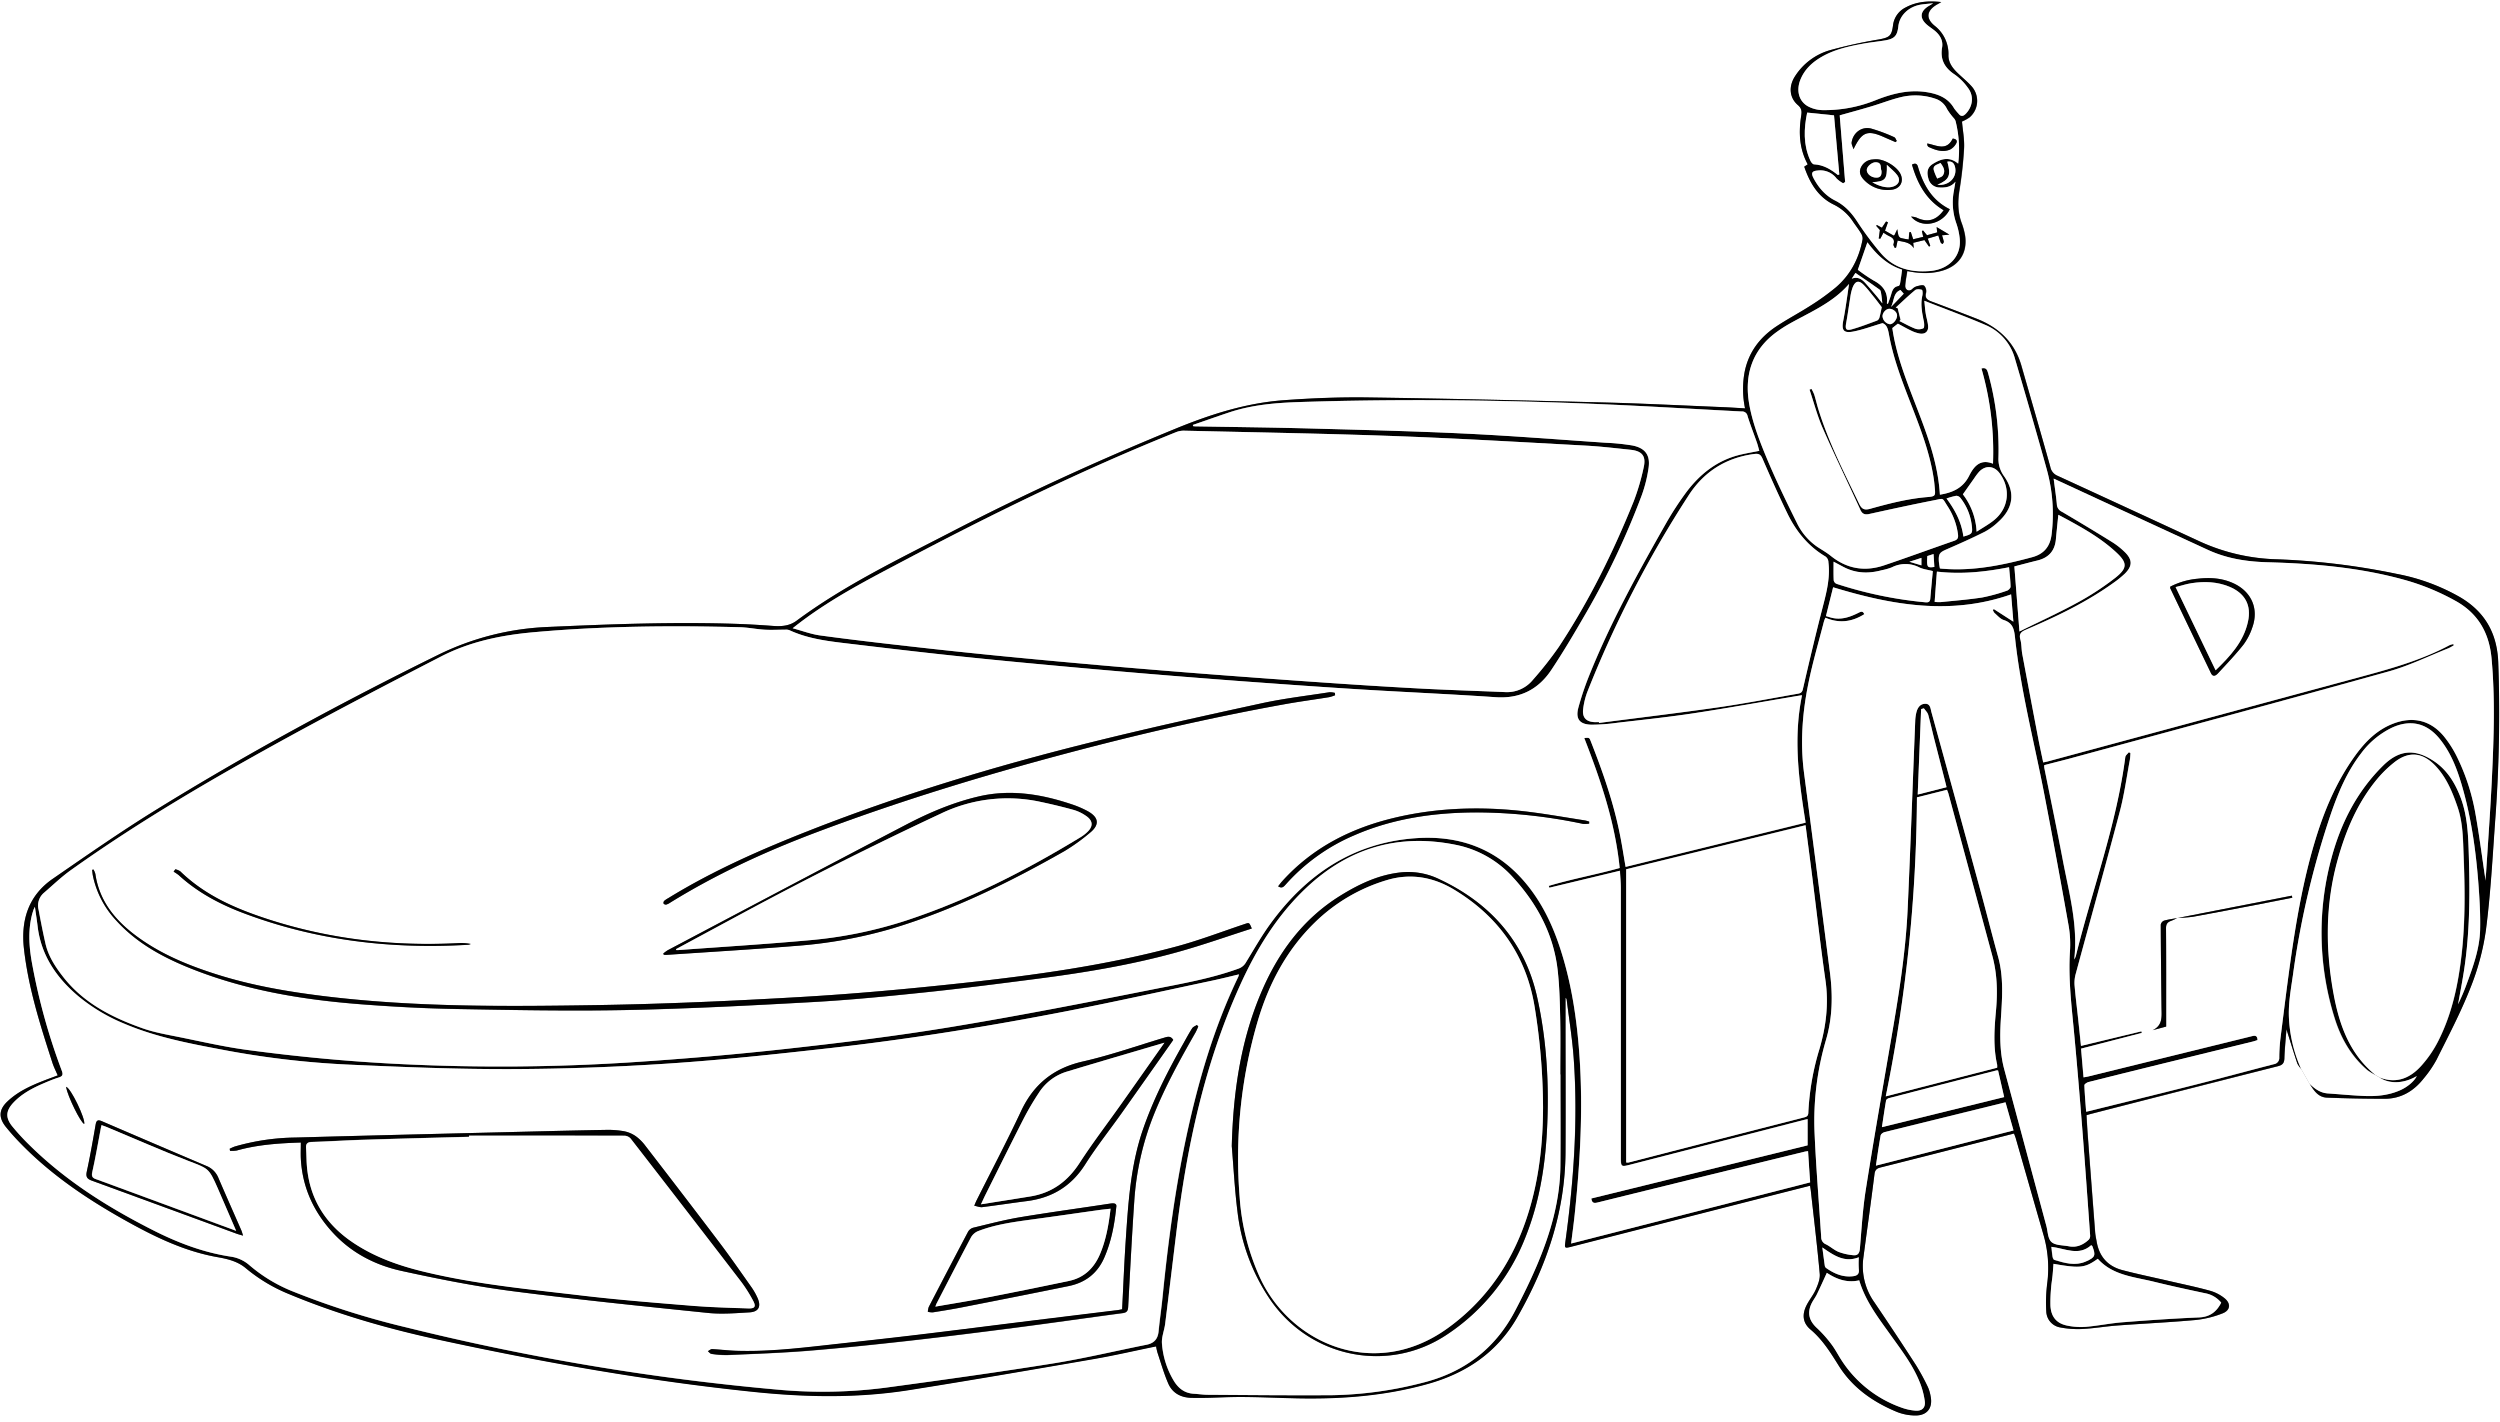 <svg id="Layer_1" data-name="Layer 1" xmlns="http://www.w3.org/2000/svg" viewBox="0 0 1200 682.65"><rect x="0" y="0" width="1200" height="682.65" fill="#808080" stroke="none"/><defs><style>.cls-1{fill:#fff;}</style></defs><path class="cls-1" d="M322,434.54H-878V-248.11H322ZM230.57,272.06c2,3.24,4.08,6.54,8.29,6.71,9.24.36,18.5.57,27.75.55,7.84,0,14-3.72,18.75-9.8a54.19,54.19,0,0,0,6.15-9c5.62-11.32,11.56-22.55,16.17-34.28a119,119,0,0,0,7.52-28c2.21-17.09,3.15-34.36,4.37-51.57a693.47,693.47,0,0,0,1.53-77c-.57-13.88-6.46-24.11-18.37-31.14a97.2,97.2,0,0,0-30-11.08,344.05,344.05,0,0,0-57.62-7.07A94.86,94.86,0,0,1,178,11.84Q143.79-4,109.54-19.77A5.73,5.73,0,0,1,106.15-24c-4.49-16.1-9.17-32.14-13.7-48.23-3.23-11.5-10.9-18.71-21.74-22.93q-10.8-4.2-21.65-8.26c-2-.75-3.1-1.64-2.47-4.07a3.92,3.92,0,0,0-.87-3.42c-.72-.54-2.34-.06-3.51.23a5,5,0,0,0-2.16,1.29c-1.65,1.6-3.55.38-3.45-1.58.12-2.3.61-4.57,1-7,5.89,1.23,11.2,1.37,16.47-.09,8.26-2.28,12.47-8.48,11.28-16.84a33.9,33.9,0,0,0-1.75-6.36c-1.8-5-1.83-10.08-1-15.32A196.6,196.6,0,0,0,64.8-176.8c.21-4.34-.67-8.74-1-12.94a19.1,19.1,0,0,0,3.65-2,10.45,10.45,0,0,0,1-14.86c-2-2.27-4.43-4.21-6.64-6.33-2.44-2.35-4.52-5-4.51-8.55a17.12,17.12,0,0,0-6.59-14.2c-4.53-3.7-3.79-7.54,1.42-10.41.59-.33,1.15-.69,1.73-1-6-.65-11.73-.28-17,2.55A11,11,0,0,0,30.66-236c-.64,5.14-1.68,5.9-6.76,6.84A231.35,231.35,0,0,0,.32-224a29.56,29.56,0,0,0-16.64,12.43c-3.17,4.9-2.78,10.31,1.37,13.88,1.95,1.68,1.87,3.21,1.55,5.27-1.26,8-.88,15.76,3.16,23.17l-1.68,1.11c2.67,7.79,6.65,14.6,14.23,18.23a23.45,23.45,0,0,1,9.31,8.35c1.31,1.89,2.71,3.71,3.89,5.68a4.38,4.38,0,0,1,.55,2.78c-1.75,9.14-5.89,17-13,23.06a113.13,113.13,0,0,1-12,8.62c-5.5,3.54-11.32,6.57-16.75,10.21C-33.38-86-38.63-79-40.55-69.77a44.79,44.79,0,0,0,.16,17.71c-3.71-.21-7.25-.46-10.8-.6-18.77-.77-37.54-1.73-56.32-2.22-38-1-76-1.89-114-2.43-13.5-.19-27,.36-40.52,1.35-18.1,1.33-35.24,6.85-51.93,13.7-36.7,15-72.76,31.53-108,49.78-25.17,13-50.78,25.38-73.72,42.33-3.46,2.56-7.33,2.78-11.41,2.48-5.42-.4-10.85-.74-16.28-.94-30.54-1.09-61,.09-91.54,1.44a131.29,131.29,0,0,0-52.9,13.44c-46.36,22.84-91.76,47.41-135.7,74.59-16.75,10.37-32.94,21.65-49.16,32.84-11.69,8.06-15.39,19.83-13.86,33.51,2.11,18.86,7.86,36.82,13.65,54.75.64,2,1.62,3.86,2.57,6.12-2.56,1-4.85,1.79-7.13,2.69-6.11,2.4-12.05,5.15-16.9,9.71-4.15,3.89-4.48,7.68-1,12.15a106.45,106.45,0,0,0,7.29,8.18c14.84,15.27,32.34,26.95,50.82,37.24,13.76,7.66,27.88,14.49,43.6,17.27,4.88.86,9.7,2,13.6,5.31a78,78,0,0,0,20.26,12.13c23.1,9.67,47.07,16.61,71.48,21.92,50.33,10.93,101,19.95,152.25,25.25,24.8,2.57,49.58,3,74.25-.86,29.78-4.69,59.49-9.83,89.2-15,9.85-1.7,19.6-4,29.5-6a26.21,26.21,0,0,0,.67,3c1.66,5,3.09,10,5.18,14.83,2,4.59,6,6.75,11.06,6.85,2.47.05,4.93.05,7.4,0,5.86-.12,11.72-.46,17.58-.41,8.33.08,16.66.45,25,.64,21.51.5,42.79-1.05,63.62-6.91,18.43-5.18,33.25-15.16,42.91-32.08,14-24.52,22.93-50.54,23.1-79.07.13-21.93,0-43.87,0-65.8v-8.37a1.07,1.07,0,0,1,.56.86c1.17,9.53,2.74,19,3.4,28.59,2,29.29,0,58.43-4,87.47-.46,3.31-.44,3.38,2.86,2.54l98.44-25.17L-9.18,321c.16,1,.29,1.64.36,2.3,1.48,13.34,3.09,26.67,4.3,40,.22,2.43-.85,5.13-1.87,7.46-1.15,2.62-3.06,4.9-4.38,7.46-2.33,4.52-2,8.59,1.84,11.81,5.73,4.83,9.55,11,13.41,17.19,6.7,10.75,16.58,17.6,28,22.35a24.18,24.18,0,0,0,8.91,1.72c5.7,0,8.46-3.73,7.27-9.33a18,18,0,0,0-1.32-4.37,109.57,109.57,0,0,0-5.71-10.5q-9.81-15.21-20-30.2a30,30,0,0,1-5.2-21.52c1.76-13.31,3.65-26.59,5.31-39.91.27-2.12,1.15-2.79,3-3.26,15.65-3.93,31.27-7.94,46.9-11.92L88.79,296c.34.93.65,1.62.85,2.34q6.57,22.88,13.13,45.76a57.1,57.1,0,0,1,2,23.44,73.82,73.82,0,0,0-.49,13.94,8,8,0,0,0,6.81,7.61,44.92,44.92,0,0,0,10.61.72c5.59-.3,11.14-1.25,16.73-1.67,12.55-.93,25.12-1.51,37.64-2.65a49.07,49.07,0,0,0,12.76-3.15c3.72-1.41,4.19-4.59,1.14-7.17a19.69,19.69,0,0,0-7.33-3.77c-6.54-1.8-13.21-3.16-19.82-4.7-7.36-1.7-14.77-3.22-22.07-5.15-6.87-1.81-11-6.41-12.27-13.49-.28-1.59-.64-3.18-.76-4.78q-1.82-23.38-3.56-46.78c-.23-3.11-.39-6.21-.58-9.3.84-.25,1.4-.45,2-.59q44.91-11.49,89.82-22.91c2.19-.55,3-1.43,3.13-3.72.17-4.65.67-9.3,1-14,1.76,5.58,3.41,11,5.2,16.38a11.19,11.19,0,0,0,1.81,2.58Z" transform="translate(878 248.11)"/><path d="M226.5,264.9a11.19,11.19,0,0,1-1.81-2.58c-1.79-5.38-3.44-10.8-5.2-16.38-.37,4.72-.87,9.37-1,14-.09,2.29-.94,3.17-3.13,3.72Q170.4,275,125.5,286.59c-.57.14-1.13.34-2,.59.19,3.09.35,6.19.58,9.3q1.76,23.38,3.56,46.78c.12,1.6.48,3.19.76,4.78,1.25,7.08,5.4,11.68,12.27,13.49,7.3,1.93,14.71,3.45,22.07,5.15,6.61,1.54,13.28,2.9,19.82,4.7a19.69,19.69,0,0,1,7.33,3.77c3.05,2.58,2.58,5.76-1.14,7.17A49.07,49.07,0,0,1,176,385.47c-12.52,1.14-25.09,1.72-37.64,2.65-5.59.42-11.14,1.37-16.73,1.67a44.92,44.92,0,0,1-10.61-.72,8,8,0,0,1-6.81-7.61,73.82,73.82,0,0,1,.49-13.94,57.1,57.1,0,0,0-2-23.44q-6.58-22.87-13.13-45.76c-.2-.72-.51-1.41-.85-2.34l-17.07,4.36c-15.63,4-31.25,8-46.9,11.92-1.87.47-2.75,1.14-3,3.26-1.66,13.32-3.55,26.6-5.31,39.91A30,30,0,0,0,21.69,377q10.17,15,20,30.2a109.57,109.57,0,0,1,5.71,10.5A18,18,0,0,1,48.68,422c1.19,5.6-1.57,9.37-7.27,9.33a24.18,24.18,0,0,1-8.91-1.72c-11.44-4.75-21.32-11.6-28-22.35C.62,401.07-3.2,394.92-8.93,390.09c-3.83-3.22-4.17-7.29-1.84-11.81,1.32-2.56,3.23-4.84,4.38-7.46,1-2.33,2.09-5,1.87-7.46-1.21-13.37-2.82-26.7-4.3-40-.07-.66-.2-1.32-.36-2.3l-16.11,4.1-98.44,25.17c-3.3.84-3.32.77-2.86-2.54,4-29,6.08-58.18,4-87.47-.66-9.57-2.23-19.06-3.4-28.59a1.07,1.07,0,0,0-.56-.86v8.37c0,21.93.13,43.87,0,65.8-.17,28.53-9.1,54.55-23.1,79.07-9.66,16.92-24.48,26.9-42.91,32.08-20.83,5.86-42.11,7.41-63.62,6.91-8.33-.19-16.66-.56-25-.64-5.86-.05-11.72.29-17.58.41-2.47.05-4.93.05-7.4,0-5-.1-9.06-2.26-11.06-6.85-2.09-4.79-3.52-9.87-5.18-14.83a26.21,26.21,0,0,1-.67-3c-9.9,2-19.65,4.28-29.5,6-29.71,5.13-59.42,10.27-89.2,15-24.67,3.89-49.45,3.43-74.25.86-51.27-5.3-101.92-14.32-152.25-25.25-24.41-5.31-48.38-12.25-71.48-21.92A78,78,0,0,1-760,360.63c-3.9-3.29-8.72-4.45-13.6-5.31-15.72-2.78-29.84-9.61-43.6-17.27-18.48-10.29-36-22-50.82-37.24a106.45,106.45,0,0,1-7.29-8.18c-3.5-4.47-3.17-8.26,1-12.15,4.85-4.56,10.79-7.31,16.9-9.71,2.28-.9,4.57-1.73,7.13-2.69-1-2.26-1.93-4.13-2.57-6.12-5.79-17.93-11.54-35.89-13.65-54.75-1.53-13.68,2.17-25.45,13.86-33.51,16.22-11.19,32.41-22.47,49.16-32.84,43.94-27.18,89.34-51.75,135.7-74.59a131.29,131.29,0,0,1,52.9-13.44c30.5-1.35,61-2.53,91.54-1.44,5.43.2,10.86.54,16.28.94,4.08.3,7.95.08,11.41-2.48,22.94-17,48.55-29.29,73.72-42.33,35.22-18.25,71.28-34.73,108-49.78C-297.25-49.11-280.11-54.63-262-56c13.47-1,27-1.54,40.52-1.35,38,.54,76,1.45,114,2.43,18.78.49,37.55,1.45,56.32,2.22,3.55.14,7.09.39,10.8.6a44.79,44.79,0,0,1-.16-17.71C-38.63-79-33.38-86-25.69-91.2c5.43-3.64,11.25-6.67,16.75-10.21A113.13,113.13,0,0,0,3-110c7.14-6,11.28-13.92,13-23.06a4.38,4.38,0,0,0-.55-2.78c-1.18-2-2.58-3.79-3.89-5.68a23.45,23.45,0,0,0-9.31-8.35c-7.58-3.63-11.56-10.44-14.23-18.23l1.68-1.11c-4-7.41-4.42-15.19-3.16-23.17.32-2.06.4-3.59-1.55-5.27-4.15-3.57-4.54-9-1.37-13.88A29.56,29.56,0,0,1,.32-224a231.35,231.35,0,0,1,23.58-5.19c5.08-.94,6.12-1.7,6.76-6.84a11,11,0,0,1,6.13-8.56c5.27-2.83,11-3.2,17-2.55-.58.35-1.14.71-1.73,1-5.21,2.87-6,6.71-1.42,10.41a17.12,17.12,0,0,1,6.59,14.2c0,3.58,2.07,6.2,4.51,8.55,2.21,2.12,4.61,4.06,6.64,6.33a10.45,10.45,0,0,1-1,14.86,19.1,19.1,0,0,1-3.65,2c.37,4.2,1.25,8.6,1,12.94a196.6,196.6,0,0,1-2.26,20.22c-.81,5.24-.78,10.29,1,15.32a33.9,33.9,0,0,1,1.75,6.36c1.19,8.36-3,14.56-11.28,16.84-5.27,1.46-10.58,1.32-16.47.09-.35,2.42-.84,4.69-1,7-.1,2,1.8,3.18,3.45,1.58a5,5,0,0,1,2.16-1.29c1.17-.29,2.79-.77,3.51-.23a3.92,3.92,0,0,1,.87,3.42c-.63,2.43.47,3.32,2.47,4.07q10.86,4.05,21.65,8.26c10.84,4.22,18.51,11.43,21.74,22.93C97-56.15,101.66-40.11,106.15-24a5.73,5.73,0,0,0,3.39,4.24Q143.8-4,178,11.84a94.86,94.86,0,0,0,37.18,8.51,344.05,344.05,0,0,1,57.62,7.07,97.2,97.2,0,0,1,30,11.08c11.91,7,17.8,17.26,18.37,31.14a693.47,693.47,0,0,1-1.53,77c-1.22,17.21-2.16,34.48-4.37,51.57a119,119,0,0,1-7.52,28c-4.61,11.73-10.55,23-16.17,34.28a54.19,54.19,0,0,1-6.15,9c-4.73,6.08-10.91,9.78-18.75,9.8-9.25,0-18.51-.19-27.75-.55-4.21-.17-6.33-3.47-8.29-6.71,2.46,2.42,5.14,4.44,8.78,4.69,5.84.4,11.68,1,17.53,1.22s11.38-.27,16.75-2.55c3.81-1.62,7.14-4.41,8.43-7-7.41,4.36-14.27,3.24-17.78.72,8,3.12,14.61.26,19.91-5.61a54.87,54.87,0,0,0,8.16-11.92c6.7-13.2,9.66-27.49,11.27-42.09,1.73-15.59,1.53-31.23.91-46.87-.31-7.88-.31-15.81-2.94-23.43-2.48-7.2-5.34-14.18-10.69-19.79-6.22-6.52-12.9-7-19.88-1.37a55.38,55.38,0,0,0-7.82,7.64c-9.64,11.59-15.34,25.18-19.27,39.55-5.79,21.23-5.71,42.68-1.71,64.18,2.74,14.8,7.72,28.55,20,38.48a26.88,26.88,0,0,1-3.84-2.33c-7.93-6.8-12.87-15.54-15.85-25.38A137,137,0,0,1,241,164.21c4.49-17,12.27-32.38,24.95-44.89,7.65-7.54,15.15-8.16,24.13-2.25,6.46,4.25,10.28,10.48,13,17.53,3,8,3.6,16.36,3.88,24.8.65,19.56.78,39.1-2.24,58.51-.83,5.36-1.88,10.68-2.84,16a98.33,98.33,0,0,0,4.1-9.59c3.14-8.53,6.29-17.13,6.5-26.33.15-6.7-.21-13.43-.69-20.12-1.19-16.64-3.42-33.12-8.12-49.18-2.35-8-5.36-15.77-10.75-22.34-6.16-7.48-14-9.24-22.8-5.17a40.08,40.08,0,0,0-14.75,12.28c-6.69,8.65-10.9,18.57-14.43,28.79A417.19,417.19,0,0,0,222.6,220c-.91,6.46-2.12,13-1.95,19.48A68,68,0,0,0,226.5,264.9Zm-531.94-309,.14.54c.4,0,.79.08,1.19.08,18.11.34,36.22.55,54.32,1,25,.68,50,1.28,74.94,2.47,22.5,1.07,45,2.86,67.43,4.39a106.76,106.76,0,0,1,12.9,1.31c6.25,1.2,8.74,4.68,7.77,11A66.4,66.4,0,0,1-90-10.28a374.16,374.16,0,0,1-26.67,56.33c-5.35,9.26-10.78,18.5-16.7,27.39-6.24,9.38-15,13.92-26.7,13.12-21.88-1.5-43.79-2.43-65.68-3.78-18.66-1.16-37.32-2.5-56-3.87q-23.89-1.77-47.78-3.79-27.31-2.31-54.6-4.88-21.71-2-43.37-4.38c-15.29-1.67-30.55-3.51-45.82-5.33-8.87-1.06-17.69-2.36-25.91-6.18a4.78,4.78,0,0,0-1.94-.2c-3.3,0-6.61.18-9.9,0-3.9-.23-7.77-1.06-11.66-1.17-33.25-.89-66.47-.61-99.63,2.44-15.38,1.41-30.3,4.54-44.06,11.65-24.14,12.47-48.26,25-72.08,38-36.22,19.84-72,40.52-105.61,64.57-4.54,3.25-8.59,7.18-12.83,10.82a8,8,0,0,0-2.57,8.09c1,5.48,2.09,11,3.34,16.4,1.38,6,4.76,11.12,8.45,15.85,9.83,12.6,23.54,19.53,38.19,24.7,5.57,2,11.5,3,17.31,4.16,10.9,2.2,21.76,4.72,32.76,6.2,25.1,3.37,50.31,5.72,75.64,6.89a976.44,976.44,0,0,0,108.34-.91c24.93-1.62,49.84-3.72,74.67-6.46,26.34-2.9,52.67-6.14,78.81-10.44,32.67-5.38,65.18-11.74,97.65-18.19,13.7-2.72,27.54-5.1,40.76-9.9a6.68,6.68,0,0,0,3.7-3.15c3.84-6.31,7.51-12.76,11.87-18.7,17.21-23.47,39.61-38.55,69.26-40.74,21.18-1.57,39.38,5,53.23,21.74,7.36,8.89,12.34,19.1,16,29.95,5.79,17.27,8.45,35.15,9.68,53.24,1.73,25.36.29,50.64-2.35,75.87-.48,4.53-1.11,9.05-1.69,13.73L-9.2,319.46c-.33-5.15-.64-10-1-15-.71.11-1.21.16-1.7.28l-27,6.61q-36.11,8.85-72.21,17.74c-1.64.4-2.8.49-3.12-1.9l103.81-25.5V289.06c-.69.16-1.19.26-1.67.38L-95.35,310.9c-4.46,1.14-4.57,1.06-4.57-3.46q0-64.67,0-129.33c0-2.7-.29-5.41-.45-8.28L-134.29,178c-.08-.3-.16-.59-.23-.89,11.16-3.35,22.69-5.41,34-8.57-2.19-21.87-9.14-42.22-17-62.38,2.37-.24,2.42-.25,3.09,1.45,5.82,14.79,11.07,29.76,14.14,45.4,1,4.89,1.72,9.82,2.61,15l86.41-21.2c-3.28-20.46-6-40.65-1.72-61.17-.87.13-1.2.16-1.52.22-16.84,2.83-33.64,5.87-50.51,8.44-12.17,1.85-24.43,3.13-36.66,4.56a89.52,89.52,0,0,1-12.43.92c-5.72-.12-7.72-2.84-6.2-8.32a140.22,140.22,0,0,1,4.92-14.71C-105.13,51-91.82,26.85-78.17,2.85a151.37,151.37,0,0,1,8.84-13.69C-62.46-20.35-53.75-27.39-42-30c2.7-.61,5.44-1.09,8.47-1.69-.42-1.45-.72-2.75-1.16-4-1.49-4.24-3.14-8.43-4.48-12.72A2.62,2.62,0,0,0-42-50.62c-22.16-1.14-44.31-2.51-66.47-3.46-48.44-2.1-96.89-2.65-145.35-1.08-11.58.38-23.09,1.31-34.18,5C-293.85-48.2-299.64-46.14-305.44-44.13Zm-555.81,231.3c-.39.84-.56,1.12-.66,1.42-.29.89-.59,1.77-.81,2.68-1.95,8-1.24,16.07.28,24a297.31,297.31,0,0,0,14.07,50.47c.71,1.85.5,2.74-1.46,3.35-2.42.77-4.79,1.74-7.12,2.74-5.34,2.29-10.46,4.95-14.53,9.23-3.76,4-4,7.31-.57,11.54a109.06,109.06,0,0,0,8.1,8.82c17.23,17,37.45,29.8,58.91,40.7,12.08,6.14,24.62,11,38.18,13a17.34,17.34,0,0,1,8.38,3.88,74.16,74.16,0,0,0,20.31,12.49,388.85,388.85,0,0,0,55.52,17.63,1170.06,1170.06,0,0,0,177.73,29.79A234.82,234.82,0,0,0-453,418c26.85-3.62,53.69-7.37,80.45-11.64,15.07-2.41,30-6,45-9,3.58-.72,5.39-2.77,5.74-6.42.55-5.58,1.37-11.13,1.93-16.71,2.57-25.62,5.93-51.13,11.3-76.34,5.67-26.55,13.18-52.52,25-77.09a7.1,7.1,0,0,0,.36-1.21c-4.38,1-8.57,2.06-12.8,3-23,4.88-46,10-69,14.5-38,7.42-76.27,13.59-114.77,17.93-25.58,2.88-51.21,5.64-76.88,7.35q-38,2.52-76.19,2.7c-25.92.07-51.85-1-77.74-2.16a427.55,427.55,0,0,1-60.21-7.08c-16-3-32-6-47.16-12.44A85.93,85.93,0,0,1-840.49,230c-10.36-8.77-17.7-19.42-19.43-33.28C-860.29,193.77-860.74,190.83-861.25,187.17ZM-497.52,53.45c4.68,1.26,8.87,2.86,13.19,3.45,14.13,1.93,28.31,3.58,42.49,5.18q22.41,2.54,44.86,4.76,26.64,2.61,53.31,4.91,23.25,2,46.51,3.79,26.57,2,53.15,3.88c15.35,1.06,30.7,2.06,46.06,2.88,14.09.74,28.19,1.19,42.28,1.79a16.05,16.05,0,0,0,13.51-5.94,170.87,170.87,0,0,0,12.43-15.8c14.51-22,26.11-45.5,35.93-69.89A107.94,107.94,0,0,0-89-23.86c1.21-5.36-.81-7.79-6.36-8.36-7.18-.75-14.36-1.61-21.57-2-30.3-1.63-60.6-3.44-90.93-4.55-33.89-1.24-67.82-1.81-101.73-2.61a10,10,0,0,0-3.92.72C-358-22.76-401-1.79-443.37,20.6-461.82,30.36-480.47,39.84-497.52,53.45Zm797.1,7.62.23.55a19.13,19.13,0,0,1-2.57,1.44c-9.53,3.78-18.84,8.38-28.67,11.12-51.18,14.26-102.49,28-153.76,42-3.89,1.06-7.81,2-11.62,3a7.23,7.23,0,0,0,0,1.11c3,14.65,6,29.28,8.82,44,3,15.9,7.49,31.65,5.58,48.16a7.15,7.15,0,0,0,.81-1.82c7.86-31.78,19.43-62.64,23.7-95.32.11-.84,1.12-1.57,1.72-2.35l.74.43a29.06,29.06,0,0,1-.27,3.25c-1.55,8.26-2.67,16.63-4.81,24.74-6.91,26.18-14.21,52.25-21.28,78.38a16.09,16.09,0,0,0-.41,5.49c.46,5.33,1.14,10.64,1.71,16,.45,4.2.88,8.39,1.33,12.69l29-7c.06.25.13.51.19.77l-29.16,7.54c.4,4.65.79,9.17,1.19,13.79,1-.18,1.73-.28,2.46-.47l33.63-8.28,44.27-10.87c1.5-.37,3.13-.91,3.19,1.75-.74.23-1.44.5-2.17.68q-18.92,4.65-37.84,9.27-20.53,5-41,10.16c-.8.2-2.09,1-2.08,1.53.13,4.21.52,8.41.84,12.74.7-.15,1-.21,1.33-.29,17.14-4.25,34.29-8.43,51.4-12.77,12.5-3.16,24.94-6.54,37.42-9.77a3,3,0,0,0,2.55-3.19,86,86,0,0,1,.5-8.65C218.32,237,220,223,222,209.17c2.58-17.47,5.7-34.86,10.69-51.85,4.47-15.24,10.43-29.81,19.82-42.77,4.81-6.63,10.43-12.35,18.3-15.33,9.47-3.59,17.91-1.57,24.32,6.21a52.23,52.23,0,0,1,6.36,10.08,101.43,101.43,0,0,1,8.69,26.82c1.91,10.72,3.29,21.54,4.9,32.32a26.81,26.81,0,0,1,.22-3.62c1-15.36,2.1-30.7,2.83-46.07.9-19,1.56-38.06-.2-57.08-1.13-12.21-6.47-21.59-17.41-27.61a112.28,112.28,0,0,0-23.7-9.83c-21.68-6.11-43.93-8-66.3-8.64-10-.27-19.62-1.75-28.71-5.94q-35.75-16.44-71.41-33l-2.65-1.23c.55,4.29,1.16,8.3,1.53,12.34a4.07,4.07,0,0,0,2.32,3.53q12.18,7.15,24.21,14.61a35.39,35.39,0,0,1,6,4.72c3.85,3.74,3.84,6.77.05,10.49a47.33,47.33,0,0,1-5.34,4.32c-13,9.33-27.31,16.16-41.91,22.45-2.33,1-3.63,1.91-2.85,4.76.63,2.26.49,4.73.93,7.06q3.75,20.16,7.64,40.29c.74,3.88,1.59,7.73,2.41,11.67.91-.19,1.49-.28,2.06-.44Q179.4,97.26,254,77.08c15-4,30-8.15,43.82-15.53A9,9,0,0,1,299.58,61.07ZM-1.8,48.39a18,18,0,0,0-.71,1.8C-5,59.89-7.82,69.51-9.85,79.29c-3,14.38-4.13,28.92-2.21,43.6Q-5.79,170.77.37,218.67c1.4,10.87,1.26,21.65-1.88,32.32A137.58,137.58,0,0,0-7,295.85c.72,16.63,2.11,33.24,3.17,49.86a3.65,3.65,0,0,0,2.29,3.44c2.12,1.05,3.94,2.78,6.11,3.65a26.62,26.62,0,0,0,7,1.57c2.1.24,3-.91,3.17-3.18.78-9.39,1.35-18.84,2.81-28.14,3.69-23.4,7.75-46.75,11.79-70.09,3.72-21.44,7.31-42.9,8.32-64.67,1.38-30.06,2.42-60.14,3.63-90.21a20.41,20.41,0,0,1,.57-4.27c.55-2.2,1.81-4.08,4.24-4.13s2.55,2.36,3,4.07q11.55,41.85,23,83.72c3.07,11.22,5.9,22.5,9,33.71,2.7,9.81,1.95,19.72,1.32,29.65-.51,8.17-.55,16.29,1.61,24.3q10.15,37.61,20.23,75.24c.72,2.67.76,6.2,2.52,7.72s5.43,1.45,8.26,2c3.75.72,6.86-.68,9.53-3.15a2.71,2.71,0,0,0,.69-2c-1.25-17.46-2.48-34.92-3.86-52.37-1.21-15.25-2.48-30.5-3.92-45.73-1.2-12.69-2.72-25.34-1.92-38.15a51.88,51.88,0,0,0-.58-12.2q-5.62-31.59-11.67-63.1C98.5,108.16,91.9,83.23,89.2,57.58c-.42-4-1.27-6.76-5.42-8.09-1.66-.54-3-2.17-4.41-3.38a4.51,4.51,0,0,1-.75-1.39l.42-.49,9.38,6.07c-.41-5-.75-9-1.08-13.11C58.25,47.39,30,42.33,1.9,33.78.72,38.51-.39,43-1.54,47.61c.87.26,1.59.49,2.31.69,4.76,1.34,9.06-.14,13.24-2.23,1.12-.56,2.17-1.1,2.83.64C11,50.43,4.85,51.25-1.8,48.39ZM-97.43,309.88a6.87,6.87,0,0,0,1.09,0Q-54.07,299-11.79,288.19c1.55-.39,1.77-1.19,1.82-2.5a124.09,124.09,0,0,1,5.3-30.27c3.17-10.78,4.52-21.66,2.89-33-2.41-16.63-4.27-33.35-6.38-50-1-8.07-2.1-16.14-3.17-24.45l-86.1,21.15ZM-129,267.63h-.1c0-9.18.15-18.36-.05-27.54-.16-7.56-.36-15.15-1.22-22.65-2-17.13-9.82-31.65-21.28-44.23a50.05,50.05,0,0,0-27.17-15.69c-27.56-5.72-51.65,1.21-72.13,20.49-14.22,13.39-24.17,29.77-32.1,47.39-16.73,37.14-25.21,76.46-30.16,116.67-1.86,15.09-3.65,30.19-5.54,45.28-.4,3.18-1.79,6.37-1.54,9.46a40.48,40.48,0,0,0,5.65,17.82c2.17,3.61,5.18,6,9.6,6.28,2.29.13,4.57.49,6.86.5,19.8.12,39.61.33,59.41.2a185.67,185.67,0,0,0,43.33-5.91c20.05-4.94,35.07-16.31,44.66-34.61,3.7-7.06,7.23-14.24,10.36-21.56,6.54-15.33,11.2-31.2,11.38-48C-128.88,296.88-129,282.25-129,267.63Zm18.48-169.12.06.39c19.11-2.48,38.26-4.77,57.34-7.51,12.51-1.8,24.94-4.22,37.4-6.4,1.35-.23,2.62-.23,3.08-2.26,2.86-12.48,5.8-25,9-37.36C-1.69,37.62.57,30-.39,21.82a3.4,3.4,0,0,0-1.74-3C-10.32,13.9-16,6.72-20.14-1.74c-4.22-8.71-8.14-17.56-12-26.43-.89-2-2-2.27-3.91-2-13.56,1.81-24.09,8.5-31.45,19.92A535,535,0,0,0-116.09,84a35.31,35.31,0,0,0-2,8.13c-.57,4.16,1.37,6.23,5.54,6.41C-111.88,98.54-111.2,98.51-110.52,98.51ZM25.6-93c-5.13,1.51-9.59,3.23-14.2,4.08s-5.53-.8-4.63-5.33c1.15-5.8,1.88-11.69,2.79-17.55C1.73-102.72-9-98.35-19-92.74a65.07,65.07,0,0,0-6,3.84C-37.07-80.24-40.81-68-38.37-54.09c1.48,8.39,4.57,16.62,7.84,24.55,4.53,11,9.7,21.69,15,32.31a29.29,29.29,0,0,0,10,11.71C-3.33,15.92-1,17.25,1,18.89c7.7,6.15,16.24,7.46,25.42,4.35,11.25-3.81,22.41-7.9,33.63-11.78,1.66-.58,2-1.5,1.77-3.06a32.36,32.36,0,0,0-5-13.5C54.11-9.36,55.21-8.91,50.46-8,40-5.94,29.51-3.66,19.07-1.39,17-.94,15.86-1.5,15-3.34,9-16.44,2.67-29.43-3.12-42.64c-2.6-5.93-4.23-12.28-6.31-18.44l.93-.37a19.11,19.11,0,0,1,1.33,2.73c.71,2.26,1.24,4.59,1.93,6.86C-.37-36,7.21-21.23,14.4-6.32c1.25,2.6,2.56,3.17,5.22,2.43,9-2.51,18-4.84,27.4-5.63,4.07-.35,4-.57,3.64-4.74-.1-1.1-.2-2.2-.35-3.29-1.68-12-5.86-23.18-10.17-34.35-4.39-11.41-9-22.75-11.28-34.83C28.35-89.44,28.06-92.11,25.6-93ZM53.16,24.75c.71.08,1.13.13,1.55.16,14.63,1.17,28.73-1.77,42.72-5.55,5.71-1.54,8.66-5.2,9.34-11a79.82,79.82,0,0,0-2.23-30.78C99.6-40.34,94.39-58.18,89.16-76A24.49,24.49,0,0,0,75-92.15c-9.48-4.08-19.19-7.62-29.3-11.59.24,2.33.37,4.25.67,6.14s1,4,1.15,6c.2,2.59-1.44,4-4,3.59a15.67,15.67,0,0,1-4.09-1.33c-2.2-1-4.32-2.27-6.45-3.4-.94.75-1.79,1.42-2.64,2.11,1.33,9.19,4.13,17.91,7.29,26.52C44-46.71,52-29.77,53.14-10.69c6.15-.94,11.1-3.18,14-9,2.29-4.54,5.29-8.33,11.46-5.88a144.36,144.36,0,0,0-5.54-45.71c2.33-.59,2.74.71,3.17,2.18a136.27,136.27,0,0,1,5,40.56,13.88,13.88,0,0,0,2.62,8.86c5.59,7.86,4.52,15.54-2.67,22a30.28,30.28,0,0,1-6.56,4.8c-6,3-12.08,5.73-18.21,8.39-3.36,1.46-4,2.1-3.8,5.78A33.89,33.89,0,0,0,53.16,24.75Zm-11,109.86a734.58,734.58,0,0,1-15,143.53l53.48-13.76a8.3,8.3,0,0,0,0-1.43c-1.93-8.5-1.38-17.06-.59-25.63.83-8.94.66-17.82-1.71-26.56q-10.56-39-21.08-77.91c-.17-.63-.45-1.22-.69-1.87ZM7.67-160.74l-1,.6a14.36,14.36,0,0,1-3.15-2.3,9.71,9.71,0,0,0-8.95-3.82c-2.88.2-3.38,1.22-2,3.8,2.41,4.54,5.65,8.31,10.3,10.62s7.77,5.74,10.55,10A150.11,150.11,0,0,0,24.8-126.57c6.17,7.21,14.47,9.34,23.65,8.53s15.09-7.18,14.24-15.55A32.7,32.7,0,0,0,61-141a30.13,30.13,0,0,1-1.19-15.32l.78-4.55c-2.07,2.6-4.82,2.93-7.71,2.79a5.54,5.54,0,0,1-5.3-4.39c-.88-3.19-.31-5.37,2.09-6.89,3.91-2.46,7.93-3.79,12.23-.17a55.53,55.53,0,0,0-1.27-20.5,4.72,4.72,0,0,0-.94-1.46,28.74,28.74,0,0,1-3.14-4.25,9.33,9.33,0,0,0-5.76-5A29.61,29.61,0,0,0,34-201.37c-4.68,1.16-9.2,3-13.83,4.33-5.09,1.53-10.22,2.91-15.1,4.29C5.92-182.16,6.8-171.45,7.67-160.74Zm42.24-85.81c-2.35.26-4.13.38-5.89.66-5.85.95-10.21,5.15-10.8,10.33-.52,4.61-1.79,6.05-6.36,6.84-3.51.6-7.07.93-10.58,1.57C9.51-225.91,2.78-224.43-3.3-221c-4.77,2.7-8.7,6.26-10.66,11.55-1.83,5-.54,9.89,3.69,12.32a15.37,15.37,0,0,0,7,1.87A65.1,65.1,0,0,0,22.32-200c7.93-3.15,16.16-5.27,24.87-3.79,5.3.9,10,2.8,12.82,7.76a27.48,27.48,0,0,0,2.09,2.53c1.26,1.65,2.43,1.15,3.58-.08,3.33-3.55,3.84-8.5.89-12.37a26.67,26.67,0,0,0-6.24-6.3c-4.88-3.2-7.11-7.19-6.12-13.07.57-3.38-1.11-6.09-3.73-8.18-.94-.74-1.92-1.41-2.86-2.13-4.6-3.55-4.25-7.26.92-10C48.83-245.84,49.1-246,49.91-246.55Zm-51,609.39c-1.67,3.63-3.16,7-4.77,10.3-.74,1.52-1.82,2.88-2.56,4.4-2.22,4.6-1.17,8.38,2.61,11.84a59.07,59.07,0,0,1,6.9,7.74c1.75,2.27,3.07,4.88,4.62,7.31a56.73,56.73,0,0,0,29.18,23.16A25.05,25.05,0,0,0,41.53,429c3.07.2,4.77-1.46,4.37-4.52a37.79,37.79,0,0,0-2.3-8.8c-3.24-8.31-8.65-15.34-13.78-22.53-5.94-8.34-12.33-16.43-15.4-26.71C8.42,367.86,3.24,365.73-1.12,362.84Zm108.79-4.32c-.16,2-.27,3.86-.46,5.7s-.55,3.87-.68,5.81a73.31,73.31,0,0,0-.32,8.63c.27,5.23,2.85,8.45,7.94,9.52a31.87,31.87,0,0,0,9.08.61c5.91-.51,11.76-1.73,17.67-2.19,12.19-1,24.39-1.8,36.6-2.32,5.28-.22,8.46-2.74,10.67-7.09a12.91,12.91,0,0,0-7.77-4.53c-8.2-1.75-16.41-3.51-24.56-5.53-9.5-2.37-19.77-3-26.91-11C122.79,360.5,120.47,360.77,107.67,358.52ZM91.33,55c9.76-4.81,19.11-9,28.09-14a132.1,132.1,0,0,0,17.79-11.74c6.21-4.86,6-7.41,0-12.78-6.91-6.26-14.92-10.88-23.06-15.3C112.8.44,111.4-.29,110-1c-.41,4.17-.8,8-1.17,11.92-.52,5.4-3.47,8.65-8.69,10-3.69.92-7.36,1.89-11.23,2.89C89.69,33.93,90.48,44.05,91.33,55ZM22.44,311.39l66.05-16.88c-1.34-4.72-2.59-9.09-3.85-13.51-19.52,4.8-38.8,9.52-58,14.3-.74.19-1.79.94-1.9,1.58C23.85,301.53,23.21,306.22,22.44,311.39Zm58.64-45.67a3.58,3.58,0,0,0-.73,0Q54.58,272.29,28.82,279c-.57.14-1.39.67-1.47,1.12-.74,4.14-1.34,8.31-2,12.83L84,278.49ZM49.75,26c-2.48-.65-4.66-.89-6.53-1.77a14.39,14.39,0,0,0-13.12,0,28.2,28.2,0,0,1-4.88,1.39C19,27.35,13,27.22,7.13,24.21c-1.56-.8-3.1-1.64-5-2.65,0,3.24-.07,6.1.07,9a2.33,2.33,0,0,0,1.37,1.63A194.62,194.62,0,0,0,46.32,41c1.35.11,2.09-.27,2.21-1.72C48.9,34.93,49.33,30.55,49.75,26Zm.88,14.77a20,20,0,0,0,2.84.12c6.66-.68,13.35-1.18,20-2.22a85.91,85.91,0,0,0,12-3.3c.71-.23,1.68-1.25,1.66-1.88-.07-3-.43-6.05-.72-9.35-11.59,2.29-23,3.46-34.64,2.1C51.32,31.33,51,36,50.63,40.8ZM70.77,7.12c3.11-2,5.85-3.54,8.26-5.46C86.24-4.11,87.3-13.55,81.75-21c-2.67-3.59-6.72-3.9-9.8-.68a27.42,27.42,0,0,0-2.27,3.05l-5.5,7.79A32,32,0,0,1,70.77,7.12ZM4.12-164.15l.75-.2c-.85-9.54-1.7-19.08-2.54-28.41l-12.88-1.33c-1.58,7.58-2,15.42,1.5,23,.34.75,1.13,1.81,1.75,1.84C-2.8-169,.76-166.86,4.12-164.15Zm41.34,256-1.32.38c-.54,13.56-1.08,27.11-1.64,41l13.84-3.53c-.2-.86-.31-1.35-.44-1.83-1.89-7.38-3.81-14.76-5.68-22.15-.92-3.6-1.65-7.26-2.69-10.83C47.2,93.83,46.17,92.9,45.46,91.89ZM35-118.68c-7.11-2.23-12.28-7.22-16.62-13.13l-4.59,13.2a78.73,78.73,0,0,0,7.51,5.11c4.5,2.38,7.07,5.64,6.43,10.93,0,.07.2.18.47.39.46-1.31.94-2.55,1.35-3.81.67-2.07.94-4.41,3.76-4.85.3,0,.66-.71.73-1.13C34.44-114.13,34.71-116.3,35-118.68Zm-9.79,18c-1.05-1.36-2.26-3-3.54-4.57-1.65-2-3.23-4.16-5.06-6-2.35-2.41-4-2-5.32,1.09a22.08,22.08,0,0,0-1.13,4.65c-.71,4.16-1.26,8.34-2,12.48-.55,3-.06,3.78,2.83,3,4.06-1.15,8-2.7,12-4.16a2.33,2.33,0,0,0,1.14-1.4C24.54-97.15,24.81-98.69,25.25-100.68Zm9,6.09-.55.57c2.56,1.26,5.06,2.7,7.72,3.72a5.07,5.07,0,0,0,3.77-.25c.51-.27.45-2.12.24-3.17-.84-4.16-1.74-8.27-.72-12.55.21-.89.11-2.63-.23-2.73-1-.3-2.55-.42-3.25.16-3.21,2.64-6.21,5.55-9.29,8.37l.94.33Zm-20.07,450c-6.84,2.69-11.94-.86-17.45-4.74.45,3.4.8,6.14,1.2,8.88a1.73,1.73,0,0,0,.65,1c3.83,2.68,7.93,4.5,12.77,3.95,2.07-.23,3.2-1,2.88-3.4A44.47,44.47,0,0,1,14.23,355.38Zm92.46-5c.22,1.87.33,3.39.59,4.89.09.5.44,1.26.82,1.37,5,1.5,10,3,15.14.76,4.49-2,4.85-2.85,3.08-7.39,0-.13-.25-.21-.54-.42C119.82,354.93,113.31,351.16,106.69,350.37ZM64.43,9.45C68.75,8.2,68.93,8,68.37,3.86a26.14,26.14,0,0,0-5.43-13,2.67,2.67,0,0,0-2-1,33.5,33.5,0,0,0-4.63,1.3C60.47-3.29,63.51,2.49,64.43,9.45ZM29-99.89c-1.59-.06-3.29,1.67-3.4,3.47a4.21,4.21,0,0,0,3.57,3.94c1.5,0,3.37-2.25,3.42-4.13C32.66-98.2,30.89-99.82,29-99.89ZM10.85-114.35c2.79-1.08,4.74.14,6.43,2,2,2.2,3.88,4.47,5.79,6.72.7.83,1.34,1.71,2.44,3.12-.2-1.82-.25-2.83-.43-3.82s-.19-2.25-.8-2.7c-3.78-2.78-7.71-5.37-11.67-8.08Zm41.07-45.06c5.67.65,9.73-3.73,8.47-8.66-.49-1.91-1.62-2.82-3.68-2.44C58.56-163.88,57.74-161.89,51.92-159.41Zm1.5-10.5c-1.5.91-3.78,1.06-3.19,3.55a24.27,24.27,0,0,0,1.66,4c.91-.49,2.19-.74,2.68-1.51C56-166.12,54.79-168,53.42-169.91Zm-19.19,61c-3.61,1.43-2.88,5-4.55,8.15l6.11-6.36ZM47.11,18.78C46.78,24.2,47,24.55,50.49,24c-.12-2-.24-4-.38-6.19Zm-2.83.89-5.79,1.87,5.79,1.73Z" transform="translate(878 248.11)"/><path class="cls-1" d="M226.5,264.9a68,68,0,0,1-5.85-25.42c-.17-6.47,1-13,1.95-19.48a417.19,417.19,0,0,1,18.31-77.72c3.53-10.22,7.74-20.14,14.43-28.79a40.08,40.08,0,0,1,14.75-12.28c8.78-4.07,16.64-2.31,22.8,5.17,5.39,6.57,8.4,14.32,10.75,22.34,4.7,16.06,6.93,32.54,8.12,49.18.48,6.69.84,13.42.69,20.12-.21,9.2-3.36,17.8-6.5,26.33a98.33,98.33,0,0,1-4.1,9.59c1-5.35,2-10.67,2.84-16,3-19.41,2.89-38.95,2.24-58.51-.28-8.44-.85-16.81-3.88-24.8-2.68-7-6.5-13.28-13-17.53-9-5.91-16.48-5.29-24.13,2.25-12.68,12.51-20.46,27.86-24.95,44.89a137,137,0,0,0,1.47,75.95c3,9.84,7.92,18.58,15.85,25.38a26.88,26.88,0,0,0,3.84,2.33l2.11,1.23c3.51,2.52,10.37,3.64,17.78-.72-1.29,2.63-4.62,5.42-8.43,7-5.37,2.28-11,2.79-16.75,2.55s-11.69-.82-17.53-1.22c-3.64-.25-6.32-2.27-8.78-4.69C229.21,269.67,227.85,267.29,226.5,264.9Z" transform="translate(878 248.11)"/><path class="cls-1" d="M-305.44-44.13c5.8-2,11.59-4.07,17.41-6,11.09-3.71,22.6-4.64,34.18-5,48.46-1.57,96.91-1,145.35,1.08,22.16.95,44.31,2.32,66.47,3.46a2.62,2.62,0,0,1,2.85,2.16c1.34,4.29,3,8.48,4.48,12.72.44,1.26.74,2.56,1.16,4-3,.6-5.77,1.08-8.47,1.69-11.74,2.65-20.45,9.69-27.32,19.2A151.37,151.37,0,0,0-78.17,2.85c-13.65,24-27,48.17-37.27,73.85a140.22,140.22,0,0,0-4.92,14.71c-1.52,5.48.48,8.2,6.2,8.32a89.52,89.52,0,0,0,12.43-.92c12.23-1.43,24.49-2.71,36.66-4.56,16.87-2.57,33.67-5.61,50.51-8.44.32-.06.65-.09,1.52-.22-4.26,20.52-1.56,40.71,1.72,61.17L-97.73,168c-.89-5.16-1.64-10.09-2.61-15-3.07-15.64-8.32-30.61-14.14-45.4-.67-1.7-.72-1.69-3.09-1.45,7.86,20.16,14.81,40.51,17,62.38-11.26,3.16-22.79,5.22-34,8.57.07.3.15.59.23.89l33.87-8.14c.16,2.87.44,5.58.45,8.28q0,64.66,0,129.33c0,4.52.11,4.6,4.57,3.46L-12,289.44c.48-.12,1-.22,1.67-.38v12.59l-103.81,25.5c.32,2.39,1.48,2.3,3.12,1.9q36.09-8.93,72.21-17.74l27-6.61c.49-.12,1-.17,1.7-.28.31,5,.62,9.89,1,15l-114.74,29.35c.58-4.68,1.21-9.2,1.69-13.73,2.64-25.23,4.08-50.51,2.35-75.87-1.23-18.09-3.89-36-9.68-53.24-3.63-10.85-8.61-21.06-16-29.95-13.85-16.73-32-23.31-53.23-21.74-29.65,2.19-52.05,17.27-69.26,40.74-4.36,5.94-8,12.39-11.87,18.7a6.68,6.68,0,0,1-3.7,3.15c-13.22,4.8-27.06,7.18-40.76,9.9-32.47,6.45-65,12.81-97.65,18.19-26.14,4.3-52.47,7.54-78.81,10.44-24.83,2.74-49.74,4.84-74.67,6.46a976.44,976.44,0,0,1-108.34.91c-25.33-1.17-50.54-3.52-75.64-6.89-11-1.48-21.86-4-32.76-6.2-5.81-1.18-11.74-2.2-17.31-4.16-14.65-5.17-28.36-12.1-38.19-24.7-3.69-4.73-7.07-9.84-8.45-15.85-1.25-5.44-2.29-10.92-3.34-16.4a8,8,0,0,1,2.57-8.09c4.24-3.64,8.29-7.57,12.83-10.82,33.65-24,69.39-44.73,105.61-64.57,23.82-13,47.94-25.57,72.08-38,13.76-7.11,28.68-10.24,44.06-11.65,33.16-3,66.38-3.33,99.63-2.44,3.89.11,7.76.94,11.66,1.17,3.29.2,6.6,0,9.9,0a4.78,4.78,0,0,1,1.94.2c8.22,3.82,17,5.12,25.91,6.18,15.27,1.82,30.53,3.66,45.82,5.33q21.66,2.36,43.37,4.38,27.28,2.57,54.6,4.88,23.88,2,47.78,3.79c18.65,1.37,37.31,2.71,56,3.87,21.89,1.35,43.8,2.28,65.68,3.78,11.66.8,20.46-3.74,26.7-13.12,5.92-8.89,11.35-18.13,16.7-27.39A374.16,374.16,0,0,0-90-10.28a66.4,66.4,0,0,0,3.3-13c1-6.29-1.52-9.77-7.77-11a106.76,106.76,0,0,0-12.9-1.31c-22.47-1.53-44.93-3.32-67.43-4.39-25-1.19-50-1.79-74.94-2.47-18.1-.49-36.21-.7-54.32-1-.4,0-.79-.05-1.19-.08Zm28.3,241.71c-1.25-3-1.22-2.89-3.4-2.16-11.18,3.73-22.23,8-33.6,11-33.24,8.88-67.26,13.57-101.37,17.29-25.93,2.83-51.93,5.21-78,6.73-32.75,1.92-65.55,3.37-98.35,3.9-43.85.71-87.74,1-131.41-4.4-17-2.12-33.94-5.05-50.36-10.22-14.32-4.52-28.12-10.2-40.14-19.46-9.57-7.38-16.65-16.45-18.46-28.86a9.5,9.5,0,0,0-.91-2.15l-.65.18c.13.95.19,1.92.38,2.86a44.78,44.78,0,0,0,11,21.24c9.19,10.22,20.77,16.89,33.26,22.12C-762,227-733.43,231.74-704.35,234c15.08,1.15,30.21,2,45.33,2.24,27.11.49,54.25,1.05,81.35.5,30-.61,60-2.17,89.93-3.84,18-1,35.93-2.79,53.84-4.66,17.66-1.84,35.27-4.13,52.88-6.4,23-3,45.9-6.71,68.28-12.93C-300.83,205.56-289.15,201.42-277.14,197.58Zm-282.49,12,.28.57a9.74,9.74,0,0,0,1.2.06c20.86-1.42,41.72-2.64,62.55-4.35a222.24,222.24,0,0,0,46.27-8.44c29-8.77,56-22.07,82.24-37a93.7,93.7,0,0,0,12.2-8.75c4.8-3.88,4.41-7.47-1-10.46a48.43,48.43,0,0,0-7.95-3.38c-14.48-4.83-29.26-7.22-44.35-3.68-12.11,2.83-23.6,7.67-34.58,13.41-38.3,20-76.46,40.23-114.67,60.4A18.06,18.06,0,0,0-559.63,209.59Zm322.47-124c0-.37-.05-.74-.08-1.11a9.52,9.52,0,0,0-2.56-.33c-10.9,1.71-21.91,3-32.68,5.33-27.2,5.92-54.39,11.92-81.41,18.62-45.91,11.39-91.17,25-135.25,42.3-23.5,9.23-46.57,19.35-68.13,32.62a10.9,10.9,0,0,0-1.9,1.28,1.42,1.42,0,0,0-.32,1.29,1.43,1.43,0,0,0,1.26.5,6.28,6.28,0,0,0,1.81-.87c22.25-13.77,45.91-24.64,70.35-33.85,41.66-15.7,84.22-28.54,127.28-39.78,32.12-8.38,64.49-15.73,97.17-21.64,7.18-1.3,14.42-2.26,21.63-3.43A17.34,17.34,0,0,0-237.16,85.6Zm-27.34,91.72c1.9,1.25,2.74.11,3.64-.91A92.28,92.28,0,0,1-228,152.82c18.89-8.21,38.82-10.93,59.21-11a250.21,250.21,0,0,1,50.59,5.49,12.85,12.85,0,0,0,3-.12l0-.95a19.59,19.59,0,0,0-2-.57c-10.41-1.57-20.78-3.51-31.24-4.61-20.06-2.1-40.07-1.4-59.8,3.24-21.06,4.95-39.7,14.33-54.39,30.65C-263.27,175.7-263.84,176.49-264.5,177.32Zm-529.33-8.19-.86,1.15a20.66,20.66,0,0,1,2.5,1.69c9.06,8.26,19.67,13.9,31,18.19,34.83,13.15,70.93,17.4,107.93,15.2A5.31,5.31,0,0,0-652,205a23.22,23.22,0,0,0-5.84-.39c-31.1,1.64-61.57-1.78-91.26-11.39-15.54-5-30.39-11.39-42.35-23.05A7.48,7.48,0,0,0-793.83,169.13Z" transform="translate(878 248.11)"/><path class="cls-1" d="M-861.25,187.17c.51,3.66,1,6.6,1.33,9.55,1.73,13.86,9.07,24.51,19.43,33.28a85.93,85.93,0,0,0,22.42,13.38c15.17,6.4,31.17,9.42,47.16,12.44a427.55,427.55,0,0,0,60.21,7.08c25.89,1.17,51.82,2.23,77.74,2.16q38.1-.12,76.19-2.7c25.67-1.71,51.3-4.47,76.88-7.35,38.5-4.34,76.74-10.51,114.77-17.93,23.08-4.5,46-9.62,69-14.5,4.23-.89,8.42-1.93,12.8-3a7.1,7.1,0,0,1-.36,1.21c-11.8,24.57-19.31,50.54-25,77.09-5.37,25.21-8.73,50.72-11.3,76.34-.56,5.58-1.38,11.13-1.93,16.71-.35,3.65-2.16,5.7-5.74,6.42-15,3-29.88,6.56-45,9-26.76,4.27-53.6,8-80.45,11.64a234.82,234.82,0,0,1-51.93.88A1170.06,1170.06,0,0,1-682.65,389.1a388.85,388.85,0,0,1-55.52-17.63A74.16,74.16,0,0,1-758.48,359a17.34,17.34,0,0,0-8.38-3.88c-13.56-2-26.1-6.81-38.18-13-21.46-10.9-41.68-23.66-58.91-40.7a109.06,109.06,0,0,1-8.1-8.82c-3.44-4.23-3.19-7.58.57-11.54,4.07-4.28,9.19-6.94,14.53-9.23,2.33-1,4.7-2,7.12-2.74,2-.61,2.17-1.5,1.46-3.35a297.31,297.31,0,0,1-14.07-50.47c-1.52-8-2.23-16-.28-24,.22-.91.52-1.79.81-2.68C-861.81,188.29-861.64,188-861.25,187.17ZM-733.6,300.3c0,2.81-.11,5.27,0,7.71.74,14,6.31,25.92,15.84,36.06,8.92,9.48,20.18,15.17,32.6,17.88,17.48,3.82,35.09,7.34,52.82,9.65,31.32,4.07,62.76,7.27,94.19,10.5,6.54.68,13.24.11,19.84-.27,4.45-.25,5.76-2.77,3.95-6.87a30.76,30.76,0,0,0-3-5.29c-4.94-7-9.82-14.08-15-20.93-11.83-15.65-23.8-31.2-35.77-46.75a21.91,21.91,0,0,0-4.64-4.68,15,15,0,0,0-5.76-2.44,45.44,45.44,0,0,0-8.88-.63c-13.34.23-26.68.57-40,.9-36.28.9-72.56,1.74-108.84,2.77a109.23,109.23,0,0,0-29.15,4.34,22.22,22.22,0,0,0-2.35,1.05l.16,1a14.64,14.64,0,0,0,3.26-.17C-754.27,301.31-744,300.64-733.6,300.3Zm394.22,80.05c-1.15.21-2.21.47-3.28.6q-19.84,2.46-39.7,4.87c-18.46,2.29-36.91,4.66-55.38,6.87-14.59,1.75-29.21,3.32-43.81,4.95-14.45,1.61-28.9,3.2-43.48,2.68-3.73-.14-7.45-.61-11.18-.79-.66,0-1.35.64-2,1,.57.45,1.11,1.22,1.73,1.29a45.26,45.26,0,0,0,7.61.56c12.73-.58,25.48-1,38.17-2,16.17-1.31,32.32-3,48.44-4.79,17.48-2,34.92-4.16,52.36-6.43,16.93-2.2,33.82-4.66,50.75-6.9,2.08-.28,2.59-1.13,2.69-3.09.9-16.88,1.77-33.77,2.92-50.64a135.29,135.29,0,0,1,9.32-41.33c5.55-13.84,12.74-26.83,20.12-39.73a30.15,30.15,0,0,0,1.28-2.83l-.67-.69c-.77.52-1.79.87-2.25,1.58-1.51,2.35-2.84,4.83-4.21,7.28-7.57,13.48-14.64,27.19-19.62,41.9-5.8,17.12-6.87,34.94-8.07,52.73C-338.39,358.31-338.81,369.26-339.38,380.35Zm24.54-129.29c-1.23-2-2.69-1.56-4.2-1.11-13,3.88-25.85,8.45-39,11.42-14.19,3.2-23.75,10.88-29.86,23.94-6.75,14.44-14.2,28.55-21.34,42.81-.33.65-.59,1.34-1.1,2.52,1.5.29,2.71.82,3.84.68,7.15-.89,14.28-2,21.44-2.91,12.09-1.54,21.37-7.15,28-17.65,5.4-8.52,11.72-16.46,17.56-24.7C-331.28,274.43-323.09,262.76-314.84,251.06Zm-27.37,80.38c.38-1.8-.71-2.14-2.82-1.82-14.52,2.23-29.09,4.19-43.58,6.61-7.5,1.25-14.9,3.2-22.31,5a4.21,4.21,0,0,0-2.44,1.92q-9.52,18-18.87,36.12a8.6,8.6,0,0,0-.44,2.31,9.07,9.07,0,0,0,2.4.27c4.69-.75,9.39-1.49,14-2.41,17.08-3.36,34.15-6.72,51.19-10.21,8-1.63,13.84-6.08,17.14-13.75C-344.66,347.94-343.08,340.09-342.21,331.44ZM-761.33,345c-.44-1.36-.58-2-.84-2.59-3.68-8.39-7.42-16.75-11-25.17a10.34,10.34,0,0,0-5.79-5.71Q-804,300.88-829,290.11c-1.88-.81-2.69-.56-3.06,1.61-1.3,7.52-2.62,15-4.24,22.51-.56,2.58.12,3.55,2.47,4.4q34.67,12.62,69.27,25.39C-763.77,344.32-762.9,344.53-761.33,345Zm-85-71.42c.83,4.68,7,17.11,8.73,17.83C-836.89,289-844.09,273.94-846.29,273.58Z" transform="translate(878 248.11)"/><path class="cls-1" d="M-497.52,53.45c17-13.61,35.7-23.09,54.15-32.85C-401-1.79-358-22.76-313.53-40.66a10,10,0,0,1,3.92-.72c33.91.8,67.84,1.37,101.73,2.61,30.33,1.11,60.63,2.92,90.93,4.55,7.21.39,14.39,1.25,21.57,2,5.55.57,7.57,3,6.36,8.36A107.94,107.94,0,0,1-93.8-7.54c-9.82,24.39-21.42,47.91-35.93,69.89a170.87,170.87,0,0,1-12.43,15.8,16.05,16.05,0,0,1-13.51,5.94c-14.09-.6-28.19-1-42.28-1.79-15.36-.82-30.71-1.82-46.06-2.88q-26.58-1.82-53.15-3.88-23.26-1.79-46.51-3.79-26.65-2.32-53.31-4.91-22.44-2.2-44.86-4.76c-14.18-1.6-28.36-3.25-42.49-5.18C-488.65,56.31-492.84,54.71-497.52,53.45Z" transform="translate(878 248.11)"/><path class="cls-1" d="M299.58,61.07a9,9,0,0,0-1.75.48C284,68.93,269,73,254,77.08q-74.59,20.17-149.2,40.32c-.57.16-1.15.25-2.06.44-.82-3.94-1.67-7.79-2.41-11.67Q96.48,86,92.7,65.88c-.44-2.33-.3-4.8-.93-7.06-.78-2.85.52-3.76,2.85-4.76,14.6-6.29,28.93-13.12,41.91-22.45a47.33,47.33,0,0,0,5.34-4.32c3.79-3.72,3.8-6.75-.05-10.49a35.39,35.39,0,0,0-6-4.72q-12-7.45-24.21-14.61a4.07,4.07,0,0,1-2.32-3.53c-.37-4-1-8-1.53-12.34l2.65,1.23q35.7,16.53,71.41,33c9.09,4.19,18.71,5.67,28.71,5.94,22.37.61,44.62,2.53,66.3,8.64a112.28,112.28,0,0,1,23.7,9.83c10.94,6,16.28,15.4,17.41,27.61,1.76,19,1.1,38.06.2,57.08-.73,15.37-1.86,30.71-2.83,46.07a26.81,26.81,0,0,0-.22,3.62c-1.61-10.78-3-21.6-4.9-32.32a101.43,101.43,0,0,0-8.69-26.82,52.23,52.23,0,0,0-6.36-10.08c-6.41-7.78-14.85-9.8-24.32-6.21-7.87,3-13.49,8.7-18.3,15.33-9.39,13-15.35,27.53-19.82,42.77-5,17-8.11,34.38-10.69,51.85-2,13.87-3.71,27.78-5.46,41.69a86,86,0,0,0-.5,8.65,3,3,0,0,1-2.55,3.19c-12.48,3.23-24.92,6.61-37.42,9.77-17.11,4.34-34.26,8.52-51.4,12.77-.31.08-.63.14-1.33.29-.32-4.33-.71-8.53-.84-12.74,0-.5,1.28-1.33,2.08-1.53q20.51-5.14,41-10.16,18.91-4.64,37.84-9.27c.73-.18,1.43-.45,2.17-.68-.06-2.66-1.69-2.12-3.19-1.75L158.2,260.27l-33.63,8.28c-.73.19-1.49.29-2.46.47-.4-4.62-.79-9.14-1.19-13.79l29.16-7.54c-.06-.26-.13-.52-.19-.77l-29,7c-.45-4.3-.88-8.49-1.33-12.69-.57-5.32-1.25-10.63-1.71-16a16.09,16.09,0,0,1,.41-5.49c7.07-26.13,14.37-52.2,21.28-78.38,2.14-8.11,3.26-16.48,4.81-24.74a29.06,29.06,0,0,0,.27-3.25l-.74-.43c-.6.78-1.61,1.51-1.72,2.35-4.27,32.68-15.84,63.54-23.7,95.32a7.15,7.15,0,0,1-.81,1.82c1.91-16.51-2.56-32.26-5.58-48.16-2.78-14.68-5.87-29.31-8.82-44a7.23,7.23,0,0,1,0-1.11c3.81-1,7.73-2,11.62-3,51.27-13.94,102.58-27.72,153.76-42,9.83-2.74,19.14-7.34,28.67-11.12a19.13,19.13,0,0,0,2.57-1.44ZM167.23,192.54c-2.17.39-4.38.66-6.49,1.26a2.67,2.67,0,0,0-1.58,1.94c.05,13.26.22,26.52.37,39.77.05,4.17.7,8.58-4.28,10.88l6.51-1.75v-3.08c0-14.7.05-29.4-.07-44.11,0-2,.68-2.93,2.4-3.53,1.06-.37,2.06-.94,3.1-1.41a73.12,73.12,0,0,0,7.56-.6c10.77-2,21.51-4,32.27-6.11,5.09-1,10.18-2,15.28-3-.07-.34-.13-.67-.2-1Zm-3.51-159c0,.37-.06.56,0,.69Q173.49,54.6,183.28,75c1,2.11,2.45,1.11,3.44,0,4.13-4.48,8.36-8.9,12.14-13.67A29.23,29.23,0,0,0,203.14,53c3.18-8.91-.43-17.12-9-21.11-5.48-2.55-11.29-2.91-17.18-2.23A35.48,35.48,0,0,0,163.72,33.49Z" transform="translate(878 248.11)"/><path class="cls-1" d="M-1.8,48.39c6.65,2.86,12.78,2,18.64-1.68-.66-1.74-1.71-1.2-2.83-.64C9.83,48.16,5.53,49.64.77,48.3c-.72-.2-1.44-.43-2.31-.69C-.39,43,.72,38.51,1.9,33.78,30,42.33,58.25,47.39,87.34,37.19c.33,4.06.67,8.09,1.08,13.11L79,44.23l-.42.49a4.51,4.51,0,0,0,.75,1.39c1.42,1.21,2.75,2.84,4.41,3.38,4.15,1.33,5,4.08,5.42,8.09,2.7,25.65,9.3,50.58,14.16,75.84q6.08,31.5,11.67,63.1a51.88,51.88,0,0,1,.58,12.2c-.8,12.81.72,25.46,1.92,38.15,1.44,15.23,2.71,30.48,3.92,45.73,1.38,17.45,2.61,34.91,3.86,52.37a2.71,2.71,0,0,1-.69,2c-2.67,2.47-5.78,3.87-9.53,3.15-2.83-.55-6.36-.35-8.26-2s-1.8-5-2.52-7.72q-10.12-37.62-20.23-75.24c-2.16-8-2.12-16.13-1.61-24.3.63-9.93,1.38-19.84-1.32-29.65-3.08-11.21-5.91-22.49-9-33.71q-11.43-41.88-23-83.72c-.47-1.71-.5-4.13-3-4.07s-3.69,1.93-4.24,4.13a20.41,20.41,0,0,0-.57,4.27c-1.21,30.07-2.25,60.15-3.63,90.21-1,21.77-4.6,43.23-8.32,64.67-4,23.34-8.1,46.69-11.79,70.09-1.46,9.3-2,18.75-2.81,28.14-.19,2.27-1.07,3.42-3.17,3.18a26.62,26.62,0,0,1-7-1.57c-2.17-.87-4-2.6-6.11-3.65a3.65,3.65,0,0,1-2.29-3.44C-4.89,329.09-6.28,312.48-7,295.85A137.58,137.58,0,0,1-1.51,251c3.14-10.67,3.28-21.45,1.88-32.32q-6.13-47.89-12.43-95.78c-1.92-14.68-.77-29.22,2.21-43.6,2-9.78,4.86-19.4,7.34-29.1A18,18,0,0,1-1.8,48.39Z" transform="translate(878 248.11)"/><path class="cls-1" d="M-97.43,309.88V169.13L-11.33,148c1.07,8.31,2.14,16.38,3.17,24.45,2.11,16.68,4,33.4,6.38,50,1.63,11.3.28,22.18-2.89,33A124.09,124.09,0,0,0-10,285.69c0,1.31-.27,2.11-1.82,2.5Q-54.07,299-96.34,309.92A6.87,6.87,0,0,1-97.43,309.88Z" transform="translate(878 248.11)"/><path class="cls-1" d="M-129,267.63c0,14.62.12,29.25,0,43.87-.18,16.83-4.84,32.7-11.38,48-3.13,7.32-6.66,14.5-10.36,21.56-9.59,18.3-24.61,29.67-44.66,34.61a185.67,185.67,0,0,1-43.33,5.91c-19.8.13-39.61-.08-59.41-.2-2.29,0-4.57-.37-6.86-.5-4.42-.25-7.43-2.67-9.6-6.28a40.48,40.48,0,0,1-5.65-17.82c-.25-3.09,1.14-6.28,1.54-9.46,1.89-15.09,3.68-30.19,5.54-45.28,4.95-40.21,13.43-79.53,30.16-116.67,7.93-17.62,17.88-34,32.1-47.39,20.48-19.28,44.57-26.21,72.13-20.49a50.05,50.05,0,0,1,27.17,15.69c11.46,12.58,19.3,27.1,21.28,44.23.86,7.5,1.06,15.09,1.22,22.65.2,9.18.05,18.36.05,27.54ZM-286.75,302c.88,10.49,1.42,21,2.73,31.46a94.36,94.36,0,0,0,15.75,42.32c18.95,27.58,56.29,35.8,84.88,16.68A99,99,0,0,0-145.88,346c6.62-16.41,9.48-33.59,10.41-51.18,1.14-21.67,0-43.32-4.73-64.41-5.9-26.31-22.36-44.91-46.72-56.37A34.25,34.25,0,0,0-205,170.57c-10.87,1-20.42,5.53-29.51,11.15C-252.75,193-264.75,209.49-272.92,229-282.69,252.32-286.07,276.85-286.75,302Z" transform="translate(878 248.11)"/><path class="cls-1" d="M-110.52,98.51c-.68,0-1.36,0-2,0-4.17-.18-6.11-2.25-5.54-6.41a35.31,35.31,0,0,1,2-8.13A535,535,0,0,1-67.5-10.27C-60.14-21.69-49.61-28.38-36-30.19c1.91-.25,3,0,3.91,2,3.86,8.87,7.78,17.72,12,26.43,4.09,8.46,9.82,15.64,18,20.58a3.4,3.4,0,0,1,1.74,3c1,8.16-1.3,15.8-3.28,23.55-3.17,12.41-6.11,24.88-9,37.36-.46,2-1.73,2-3.08,2.26-12.46,2.18-24.89,4.6-37.4,6.4-19.08,2.74-38.23,5-57.34,7.51Z" transform="translate(878 248.11)"/><path class="cls-1" d="M25.6-93c2.46.91,2.75,3.58,3.26,6.29,2.28,12.08,6.89,23.42,11.28,34.83,4.31,11.17,8.49,22.39,10.17,34.35.15,1.09.25,2.19.35,3.29.41,4.17.43,4.39-3.64,4.74-9.37.79-18.41,3.12-27.4,5.63-2.66.74-4,.17-5.22-2.43C7.21-21.23-.37-36-5.24-51.86c-.69-2.27-1.22-4.6-1.93-6.86A19.11,19.11,0,0,0-8.5-61.45l-.93.37c2.08,6.16,3.71,12.51,6.31,18.44C2.67-29.43,9-16.44,15-3.34c.85,1.84,2,2.4,4.06,2C29.51-3.66,40-5.94,50.46-8c4.75-.92,3.65-1.37,6.38,2.89a32.36,32.36,0,0,1,5,13.5c.19,1.56-.11,2.48-1.77,3.06-11.22,3.88-22.38,8-33.63,11.78C17.26,26.35,8.72,25,1,18.89c-2-1.64-4.35-3-6.55-4.41a29.29,29.29,0,0,1-10-11.71C-20.83-7.85-26-18.57-30.53-29.54c-3.27-7.93-6.36-16.16-7.84-24.55C-40.81-68-37.07-80.24-25-88.9a65.07,65.07,0,0,1,6-3.84c9.94-5.61,20.71-10,28.54-19.08C8.65-106,7.92-100.07,6.77-94.27c-.9,4.53.06,6.18,4.63,5.33S20.47-91.51,25.6-93Z" transform="translate(878 248.11)"/><path class="cls-1" d="M264.28,269.1l-2.11-1.23c-12.23-9.93-17.21-23.68-20-38.48-4-21.5-4.08-42.95,1.71-64.18,3.93-14.37,9.63-28,19.27-39.55A55.38,55.38,0,0,1,271,118c7-5.66,13.66-5.15,19.88,1.37,5.35,5.61,8.21,12.59,10.69,19.79,2.63,7.62,2.63,15.55,2.94,23.43.62,15.64.82,31.28-.91,46.87-1.61,14.6-4.57,28.89-11.27,42.09a54.87,54.87,0,0,1-8.16,11.92C278.89,269.36,272.32,272.22,264.28,269.1Z" transform="translate(878 248.11)"/><path class="cls-1" d="M53.16,24.75a33.89,33.89,0,0,1-.5-3.41c-.19-3.68.44-4.32,3.8-5.78,6.13-2.66,12.24-5.39,18.21-8.39a30.28,30.28,0,0,0,6.56-4.8c7.19-6.48,8.26-14.16,2.67-22a13.88,13.88,0,0,1-2.62-8.86,136.27,136.27,0,0,0-5-40.56c-.43-1.47-.84-2.77-3.17-2.18a144.36,144.36,0,0,1,5.54,45.71C72.45-28,69.45-24.2,67.16-19.66c-2.92,5.79-7.87,8-14,9C52-29.77,44-46.71,37.6-64.13c-3.16-8.61-6-17.33-7.29-26.52C31.16-91.34,32-92,33-92.76c2.13,1.13,4.25,2.36,6.45,3.4A15.67,15.67,0,0,0,43.49-88c2.56.43,4.2-1,4-3.59-.16-2-.83-4-1.15-6s-.43-3.81-.67-6.14c10.11,4,19.82,7.51,29.3,11.59A24.49,24.49,0,0,1,89.16-76c5.23,17.82,10.44,35.66,15.38,53.56a79.82,79.82,0,0,1,2.23,30.78c-.68,5.82-3.63,9.48-9.34,11-14,3.78-28.09,6.72-42.72,5.55C54.29,24.88,53.87,24.83,53.16,24.75Z" transform="translate(878 248.11)"/><path class="cls-1" d="M42.12,134.61,56.56,131c.24.65.52,1.24.69,1.87q10.55,39,21.08,77.91c2.37,8.74,2.54,17.62,1.71,26.56-.79,8.57-1.34,17.13.59,25.63a8.3,8.3,0,0,1,0,1.43L27.16,278.14A734.58,734.58,0,0,0,42.12,134.61Z" transform="translate(878 248.11)"/><path class="cls-1" d="M7.67-160.74c-.87-10.71-1.75-21.42-2.61-32,4.88-1.38,10-2.76,15.1-4.29,4.63-1.38,9.15-3.17,13.83-4.33a29.61,29.61,0,0,1,16.83.58,9.33,9.33,0,0,1,5.76,5,28.74,28.74,0,0,0,3.14,4.25,4.72,4.72,0,0,1,.94,1.46,55.53,55.53,0,0,1,1.27,20.5c-4.3-3.62-8.32-2.29-12.23.17-2.4,1.52-3,3.7-2.09,6.89a5.54,5.54,0,0,0,5.3,4.39c2.89.14,5.64-.19,7.71-2.79l-.78,4.55A30.13,30.13,0,0,0,61-141a32.7,32.7,0,0,1,1.66,7.44c.85,8.37-5,14.74-14.24,15.55S31-119.36,24.8-126.57a150.11,150.11,0,0,1-11.39-15.29c-2.78-4.24-6-7.71-10.55-10S-5-157.92-7.44-162.46c-1.37-2.58-.87-3.6,2-3.8a9.71,9.71,0,0,1,9,3.82,14.36,14.36,0,0,0,3.15,2.3Zm14.75-10.93c-.44,0-1,0-1.62.12a6.63,6.63,0,0,0-5.69,4.09c-1,2.47.31,4.45,2,6.11A15.4,15.4,0,0,0,29.7-157c4.21-.37,6.22-3.7,4.65-7.33S26.72-171.75,22.42-171.67Zm10.44,39c2.9.69,6,.7,7.72,3.73-.09-.87-.17-1.74-.26-2.62l5.38-1.33,2.22,3.16.58-.39-1.21-3.49,5.07-1.5c.47,1.42.78,2.47,1.2,3.48.12.29.6.44.92.65.18-.4.57-.83.5-1.19a26.82,26.82,0,0,0-.86-3l3.54-.33-6.1-3.62c.1,1,.18,1.75.26,2.56l-4.89,1.35L45-137.52l-.52.38c.19.81.37,1.61.62,2.71l-4.82,1.17-1.16-3.52-.73.21c-.08,1.06-.15,2.11-.25,3.4a31.81,31.81,0,0,1-3.87-.73,2.22,2.22,0,0,1-1.09-1.34,21,21,0,0,1-.51-2.87c-.44.91-.86,1.82-1.3,2.72,0,.07-.12.11-.43.38l-4.19-2.39,1.42-4-.9-.4-2,3-2.43-1.32-.29.43,1.76,2-.55,4.06.74.09,1.52-2.88a26.1,26.1,0,0,0,2.53,1.54c1.77.79,3.06,1.71,2.27,4-.16.46.41,1.19.64,1.79l.62-.17Zm6.44-11.53c4.92,6,15.05,3.92,18.6-3.52-8.51-4.19-12.77-11.69-15.31-20.47-.44-1.5-1.4-1.72-2.84-.93,2.6,9.1,6.87,16.94,15.21,21.89-3.67,5.05-7.89,6-13.12,3.5A9.94,9.94,0,0,0,39.3-144.16ZM31.84-179.9l.62-.55c-.4-.62-.67-1.58-1.23-1.81a79.71,79.71,0,0,0-11.12-4.15c-4.56-1.12-8.69,2.07-9.33,6.71-.11.82.46,1.73.89,3.24,4-8.42,6.72-9.37,14.61-5.86C28.12-181.5,30-180.71,31.84-179.9Zm15.25.66a2.9,2.9,0,0,0,.08.91,1.59,1.59,0,0,0,.62.77c3.27,1.51,6.66,2.71,10.22,1.25A6.84,6.84,0,0,0,60.82-179c1-1.6.13-2.38-1.5-2.59C56.28-175.36,51.47-178.45,47.09-179.24Z" transform="translate(878 248.11)"/><path class="cls-1" d="M49.91-246.55c-.81.51-1.08.71-1.37.87-5.17,2.76-5.52,6.47-.92,10,.94.72,1.92,1.39,2.86,2.13,2.62,2.09,4.3,4.8,3.73,8.18-1,5.88,1.24,9.87,6.12,13.07a26.67,26.67,0,0,1,6.24,6.3c3,3.87,2.44,8.82-.89,12.37-1.15,1.23-2.32,1.73-3.58.08A27.48,27.48,0,0,1,60-196.06c-2.86-5-7.52-6.86-12.82-7.76-8.71-1.48-16.94.64-24.87,3.79a65.1,65.1,0,0,1-25.58,4.77,15.37,15.37,0,0,1-7-1.87c-4.23-2.43-5.52-7.34-3.69-12.32,2-5.29,5.89-8.85,10.66-11.55,6.08-3.43,12.81-4.91,19.58-6.15,3.51-.64,7.07-1,10.58-1.57,4.57-.79,5.84-2.23,6.36-6.84.59-5.18,5-9.38,10.8-10.33C45.78-246.17,47.56-246.29,49.91-246.55Z" transform="translate(878 248.11)"/><path class="cls-1" d="M-1.12,362.84c4.36,2.89,9.54,5,15.54,3.61,3.07,10.28,9.46,18.37,15.4,26.71,5.13,7.19,10.54,14.22,13.78,22.53a37.79,37.79,0,0,1,2.3,8.8c.4,3.06-1.3,4.72-4.37,4.52a25.05,25.05,0,0,1-6.67-1.42A56.73,56.73,0,0,1,5.68,404.43c-1.55-2.43-2.87-5-4.62-7.31a59.07,59.07,0,0,0-6.9-7.74c-3.78-3.46-4.83-7.24-2.61-11.84.74-1.52,1.82-2.88,2.56-4.4C-4.28,369.84-2.79,366.47-1.12,362.84Z" transform="translate(878 248.11)"/><path class="cls-1" d="M107.67,358.52c12.8,2.25,15.12,2,21.26-2.42,7.14,8,17.41,8.66,26.91,11,8.15,2,16.36,3.78,24.56,5.53a12.91,12.91,0,0,1,7.77,4.53c-2.21,4.35-5.39,6.87-10.67,7.09-12.21.52-24.41,1.36-36.6,2.32-5.91.46-11.76,1.68-17.67,2.19a31.87,31.87,0,0,1-9.08-.61c-5.09-1.07-7.67-4.29-7.94-9.52a73.31,73.31,0,0,1,.32-8.63c.13-1.94.49-3.87.68-5.81S107.51,360.53,107.67,358.52Z" transform="translate(878 248.11)"/><path class="cls-1" d="M91.33,55c-.85-10.91-1.64-21-2.44-31.24,3.87-1,7.54-2,11.23-2.89,5.22-1.31,8.17-4.56,8.69-10C109.18,7,109.57,3.12,110-1c1.42.76,2.82,1.49,4.21,2.24,8.14,4.42,16.15,9,23.06,15.3,5.93,5.37,6.17,7.92,0,12.78A132.1,132.1,0,0,1,119.42,41C110.44,45.92,101.09,50.15,91.33,55Z" transform="translate(878 248.11)"/><path class="cls-1" d="M22.44,311.39c.77-5.17,1.41-9.86,2.25-14.51.11-.64,1.16-1.39,1.9-1.58,19.25-4.78,38.53-9.5,58.05-14.3,1.26,4.42,2.51,8.79,3.85,13.51Z" transform="translate(878 248.11)"/><path class="cls-1" d="M81.08,265.72,84,278.49,25.31,292.91c.7-4.52,1.3-8.69,2-12.83.08-.45.9-1,1.47-1.12q25.76-6.69,51.53-13.28A3.58,3.58,0,0,1,81.08,265.72Z" transform="translate(878 248.11)"/><path class="cls-1" d="M49.75,26c-.42,4.52-.85,8.9-1.22,13.29-.12,1.45-.86,1.83-2.21,1.72a194.62,194.62,0,0,1-42.77-8.9,2.33,2.33,0,0,1-1.37-1.63c-.14-2.85-.07-5.71-.07-9,1.92,1,3.46,1.85,5,2.65,5.82,3,11.88,3.14,18.09,1.47a28.2,28.2,0,0,0,4.88-1.39,14.39,14.39,0,0,1,13.12,0C45.09,25.14,47.27,25.38,49.75,26Z" transform="translate(878 248.11)"/><path class="cls-1" d="M50.63,40.8c.35-4.84.69-9.47,1.06-14.53,11.63,1.36,23,.19,34.64-2.1.29,3.3.65,6.33.72,9.35,0,.63-1,1.65-1.66,1.88a85.91,85.91,0,0,1-12,3.3c-6.61,1-13.3,1.54-20,2.22A20,20,0,0,1,50.63,40.8Z" transform="translate(878 248.11)"/><path class="cls-1" d="M70.77,7.12a32,32,0,0,0-6.59-17.95l5.5-7.79A27.42,27.42,0,0,1,72-21.67c3.08-3.22,7.13-2.91,9.8.68C87.3-13.55,86.24-4.11,79,1.66,76.62,3.58,73.88,5.08,70.77,7.12Z" transform="translate(878 248.11)"/><path class="cls-1" d="M4.12-164.15C.76-166.86-2.8-169-7.3-169.22c-.62,0-1.41-1.09-1.75-1.84-3.46-7.61-3.08-15.45-1.5-23l12.88,1.33c.84,9.33,1.69,18.87,2.54,28.41Z" transform="translate(878 248.11)"/><path class="cls-1" d="M45.46,91.89c.71,1,1.74,1.94,2.07,3.06,1,3.57,1.77,7.23,2.69,10.83,1.87,7.39,3.79,14.77,5.68,22.15.13.48.24,1,.44,1.83L42.5,133.29c.56-13.91,1.1-27.46,1.64-41Z" transform="translate(878 248.11)"/><path class="cls-1" d="M35-118.68c-.33,2.38-.6,4.55-1,6.71-.07.42-.43,1.08-.73,1.13-2.82.44-3.09,2.78-3.76,4.85-.41,1.26-.89,2.5-1.35,3.81-.27-.21-.48-.32-.47-.39.64-5.29-1.93-8.55-6.43-10.93a78.73,78.73,0,0,1-7.51-5.11l4.59-13.2C22.76-125.9,27.93-120.91,35-118.68Z" transform="translate(878 248.11)"/><path class="cls-1" d="M25.25-100.68c-.44,2-.71,3.53-1.14,5A2.33,2.33,0,0,1,23-94.25c-4,1.46-7.91,3-12,4.16-2.89.81-3.38,0-2.83-3,.77-4.14,1.32-8.32,2-12.48a22.08,22.08,0,0,1,1.13-4.65c1.29-3.14,3-3.5,5.32-1.09,1.83,1.87,3.41,4,5.06,6C23-103.67,24.2-102,25.25-100.68Z" transform="translate(878 248.11)"/><path class="cls-1" d="M34.3-94.59l-1.37-5.55-.94-.33c3.08-2.82,6.08-5.73,9.29-8.37.7-.58,2.25-.46,3.25-.16.34.1.44,1.84.23,2.73-1,4.28-.12,8.39.72,12.55.21,1,.27,2.9-.24,3.17a5.07,5.07,0,0,1-3.77.25c-2.66-1-5.16-2.46-7.72-3.72Z" transform="translate(878 248.11)"/><path class="cls-1" d="M14.23,355.38a44.47,44.47,0,0,0,0,5.71c.32,2.37-.81,3.17-2.88,3.4-4.84.55-8.94-1.27-12.77-3.95a1.73,1.73,0,0,1-.65-1c-.4-2.74-.75-5.48-1.2-8.88C2.29,354.52,7.39,358.07,14.23,355.38Z" transform="translate(878 248.11)"/><path class="cls-1" d="M106.69,350.37c6.62.79,13.13,4.56,19.09-.79.29.21.49.29.54.42,1.77,4.54,1.41,5.41-3.08,7.39-5.16,2.28-10.16.74-15.14-.76-.38-.11-.73-.87-.82-1.37C107,353.76,106.91,352.24,106.69,350.37Z" transform="translate(878 248.11)"/><path class="cls-1" d="M64.43,9.45c-.92-7-4-12.74-8.09-18.28A33.5,33.5,0,0,1,61-10.13a2.67,2.67,0,0,1,2,1,26.14,26.14,0,0,1,5.43,13C68.93,8,68.75,8.2,64.43,9.45Z" transform="translate(878 248.11)"/><path class="cls-1" d="M29-99.89c1.86.07,3.63,1.69,3.59,3.28,0,1.88-1.92,4.15-3.42,4.13a4.21,4.21,0,0,1-3.57-3.94C25.74-98.22,27.44-99.95,29-99.89Z" transform="translate(878 248.11)"/><path class="cls-1" d="M10.85-114.35l1.76-2.75c4,2.71,7.89,5.3,11.67,8.08.61.45.62,1.76.8,2.7s.23,2,.43,3.82c-1.1-1.41-1.74-2.29-2.44-3.12-1.91-2.25-3.81-4.52-5.79-6.72C15.59-114.21,13.64-115.43,10.85-114.35Z" transform="translate(878 248.11)"/><path class="cls-1" d="M51.92-159.41c5.82-2.48,6.64-4.47,4.79-11.1,2.06-.38,3.19.53,3.68,2.44C61.65-163.14,57.59-158.76,51.92-159.41Z" transform="translate(878 248.11)"/><path class="cls-1" d="M53.42-169.91c1.37,1.88,2.59,3.79,1.15,6-.49.77-1.77,1-2.68,1.51a24.27,24.27,0,0,1-1.66-4C49.64-168.85,51.92-169,53.42-169.91Z" transform="translate(878 248.11)"/><path class="cls-1" d="M34.23-108.92l1.56,1.79-6.11,6.36C31.35-103.9,30.62-107.49,34.23-108.92Z" transform="translate(878 248.11)"/><path class="cls-1" d="M47.11,18.78l3-.94c.14,2.18.26,4.19.38,6.19C47,24.55,46.78,24.2,47.11,18.78Z" transform="translate(878 248.11)"/><path class="cls-1" d="M44.28,19.67v3.6l-5.79-1.73Z" transform="translate(878 248.11)"/><path d="M-277.14,197.58c-12,3.84-23.69,8-35.6,11.29-22.38,6.22-45.27,10-68.28,12.93-17.61,2.27-35.22,4.56-52.88,6.4-17.91,1.87-35.86,3.65-53.84,4.66-30,1.67-59.94,3.23-89.93,3.84-27.1.55-54.24,0-81.35-.5-15.12-.28-30.25-1.09-45.33-2.24-29.08-2.22-57.67-7-84.79-18.31-12.49-5.23-24.07-11.9-33.26-22.12a44.78,44.78,0,0,1-11-21.24c-.19-.94-.25-1.91-.38-2.86l.65-.18a9.5,9.5,0,0,1,.91,2.15c1.81,12.41,8.89,21.48,18.46,28.86,12,9.26,25.82,14.94,40.14,19.46,16.42,5.17,33.31,8.1,50.36,10.22,43.67,5.43,87.56,5.11,131.41,4.4,32.8-.53,65.6-2,98.35-3.9,26-1.52,52-3.9,78-6.73,34.11-3.72,68.13-8.41,101.37-17.29,11.37-3,22.42-7.27,33.6-11C-278.36,194.69-278.39,194.6-277.14,197.58Z" transform="translate(878 248.11)"/><path d="M-559.63,209.59a18.06,18.06,0,0,1,2.15-1.59c38.21-20.17,76.37-40.42,114.67-60.4,11-5.74,22.47-10.58,34.58-13.41,15.09-3.54,29.87-1.15,44.35,3.68a48.43,48.43,0,0,1,7.95,3.38c5.45,3,5.84,6.58,1,10.46a93.7,93.7,0,0,1-12.2,8.75c-26.24,14.9-53.23,28.2-82.24,37a222.24,222.24,0,0,1-46.27,8.44c-20.83,1.71-41.69,2.93-62.55,4.35a9.74,9.74,0,0,1-1.2-.06Zm6.14-2.13.08.47c.32,0,.64.06,1,0,20.93-1.54,41.88-2.82,62.78-4.71a207.8,207.8,0,0,0,46.81-9.54c29.58-9.79,57.1-23.88,83.64-40a18.83,18.83,0,0,0,3-2.3c3.07-2.83,2.92-5.59-.59-7.93a20.31,20.31,0,0,0-5.7-2.76c-5.3-1.46-10.67-2.76-16-3.89a73.92,73.92,0,0,0-47.86,5.61q-47.56,22.17-93.74,47.05Q-536.82,198.43-553.49,207.46Z" transform="translate(878 248.11)"/><path d="M-237.16,85.6a17.34,17.34,0,0,1-2.83.93c-7.21,1.17-14.45,2.13-21.63,3.43-32.68,5.91-65.05,13.26-97.17,21.64-43.06,11.24-85.62,24.08-127.28,39.78-24.44,9.21-48.1,20.08-70.35,33.85a6.28,6.28,0,0,1-1.81.87,1.43,1.43,0,0,1-1.26-.5,1.42,1.42,0,0,1,.32-1.29,10.9,10.9,0,0,1,1.9-1.28c21.56-13.27,44.63-23.39,68.13-32.62,44.08-17.3,89.34-30.91,135.25-42.3,27-6.7,54.21-12.7,81.41-18.62,10.77-2.35,21.78-3.62,32.68-5.33a9.52,9.52,0,0,1,2.56.33C-237.21,84.86-237.19,85.23-237.16,85.6Z" transform="translate(878 248.11)"/><path d="M-264.5,177.32c.66-.83,1.23-1.62,1.88-2.33,14.69-16.32,33.33-25.7,54.39-30.65,19.73-4.64,39.74-5.34,59.8-3.24,10.46,1.1,20.83,3,31.24,4.61a19.59,19.59,0,0,1,2,.57l0,.95a12.85,12.85,0,0,1-3,.12,250.21,250.21,0,0,0-50.59-5.49c-20.39,0-40.32,2.75-59.21,11a92.28,92.28,0,0,0-32.86,23.59C-261.76,177.43-262.6,178.57-264.5,177.32Z" transform="translate(878 248.11)"/><path d="M-793.83,169.13a7.48,7.48,0,0,1,2.37,1c12,11.66,26.81,18,42.35,23.05,29.69,9.61,60.16,13,91.26,11.39A23.22,23.22,0,0,1-652,205a5.31,5.31,0,0,1-1.23.39c-37,2.2-73.1-2.05-107.93-15.2-11.35-4.29-22-9.93-31-18.19a20.66,20.66,0,0,0-2.5-1.69Z" transform="translate(878 248.11)"/><path d="M-733.6,300.3c-10.37.34-20.67,1-30.73,3.83a14.64,14.64,0,0,1-3.26.17l-.16-1a22.22,22.22,0,0,1,2.35-1.05,109.23,109.23,0,0,1,29.15-4.34c36.28-1,72.56-1.87,108.84-2.77,13.33-.33,26.67-.67,40-.9a45.44,45.44,0,0,1,8.88.63,15,15,0,0,1,5.76,2.44,21.91,21.91,0,0,1,4.64,4.68c12,15.55,23.94,31.1,35.77,46.75,5.17,6.85,10.05,13.91,15,20.93a30.76,30.76,0,0,1,3,5.29c1.81,4.1.5,6.62-3.95,6.87-6.6.38-13.3.95-19.84.27-31.43-3.23-62.87-6.43-94.19-10.5-17.73-2.31-35.34-5.83-52.82-9.65-12.42-2.71-23.68-8.4-32.6-17.88-9.53-10.14-15.1-22.06-15.84-36.06C-733.71,305.57-733.6,303.11-733.6,300.3Zm80.72-3.33v.53c-16.82.46-33.64.88-50.46,1.41-8.33.26-16.64.8-25,1.06-2.1.07-2.91.84-2.77,2.86.12,1.86.17,3.72.23,5.58.52,17.27,8.2,30.52,22.5,40,10.1,6.73,21.34,10.77,33,13.64,25.23,6.2,51.06,8.6,76.76,11.65,17.54,2.08,35.17,3.46,52.78,4.9,9,.73,18,1,27,1.27,3.16.11,3.81-.9,2.32-3.67a68.17,68.17,0,0,0-5.84-9.24q-26.37-34.38-52.95-68.6a4.2,4.2,0,0,0-2.89-1.38Q-615.52,296.92-652.88,297Z" transform="translate(878 248.11)"/><path d="M-339.38,380.35c.57-11.09,1-22,1.72-33,1.2-17.79,2.27-35.61,8.07-52.73,5-14.71,12-28.42,19.62-41.9,1.37-2.45,2.7-4.93,4.21-7.28.46-.71,1.48-1.06,2.25-1.58l.67.69a30.15,30.15,0,0,1-1.28,2.83c-7.38,12.9-14.57,25.89-20.12,39.73a135.29,135.29,0,0,0-9.32,41.33c-1.15,16.87-2,33.76-2.92,50.64-.1,2-.61,2.81-2.69,3.09-16.93,2.24-33.82,4.7-50.75,6.9-17.44,2.27-34.88,4.47-52.36,6.43-16.12,1.8-32.27,3.48-48.44,4.79-12.69,1-25.44,1.46-38.17,2a45.26,45.26,0,0,1-7.61-.56c-.62-.07-1.16-.84-1.73-1.29.67-.34,1.36-1,2-1,3.73.18,7.45.65,11.18.79,14.58.52,29-1.07,43.48-2.68,14.6-1.63,29.22-3.2,43.81-4.95,18.47-2.21,36.92-4.58,55.38-6.87q19.85-2.44,39.7-4.87C-341.59,380.82-340.53,380.56-339.38,380.35Z" transform="translate(878 248.11)"/><path d="M-314.84,251.06c-8.25,11.7-16.44,23.37-24.69,35-5.84,8.24-12.16,16.18-17.56,24.7-6.65,10.5-15.93,16.11-28,17.65-7.16.92-14.29,2-21.44,2.91-1.13.14-2.34-.39-3.84-.68.51-1.18.77-1.87,1.1-2.52,7.14-14.26,14.59-28.37,21.34-42.81,6.11-13.06,15.67-20.74,29.86-23.94,13.2-3,26-7.54,39-11.42C-317.53,249.5-316.07,249-314.84,251.06Zm-4.24,1.32c-16,4.72-31.36,9.21-46.7,13.85a24.2,24.2,0,0,0-13.58,10.22,134,134,0,0,0-7,11.83c-6.27,12.24-12.36,24.57-18.51,36.87-.67,1.33-1.28,2.69-2.27,4.81,8.38-1.34,16.08-2.54,23.76-3.79,10.37-1.7,17.89-7.27,23.6-16.11,6.28-9.69,13.32-18.88,20-28.32C-332.95,272.11-326.17,262.44-319.08,252.38Z" transform="translate(878 248.11)"/><path d="M-342.21,331.44c-.87,8.65-2.45,16.5-5.68,24-3.3,7.67-9.14,12.12-17.14,13.75-17,3.49-34.11,6.85-51.19,10.21-4.66.92-9.36,1.66-14,2.41a9.07,9.07,0,0,1-2.4-.27,8.6,8.6,0,0,1,.44-2.31q9.38-18.11,18.87-36.12a4.21,4.21,0,0,1,2.44-1.92c7.41-1.77,14.81-3.72,22.31-5,14.49-2.42,29.06-4.38,43.58-6.61C-342.92,329.3-341.83,329.64-342.21,331.44Zm-2.72.63c-2.25.26-4.17.44-6.08.7-10.34,1.45-20.67,3-31,4.36-9,1.24-18,2.38-26.56,5.69a7,7,0,0,0-3.38,3c-5.61,10.57-11.06,21.21-16.56,31.84-.17.34-.28.72-.54,1.39,8.28-1.45,16.31-2.72,24.28-4.27q20-3.88,39.89-8.08c7.32-1.54,12.07-6.25,14.92-13S-345.83,339.78-344.93,332.07Z" transform="translate(878 248.11)"/><path d="M-761.33,345c-1.57-.47-2.44-.68-3.28-1q-34.62-12.7-69.27-25.39c-2.35-.85-3-1.82-2.47-4.4,1.62-7.46,2.94-15,4.24-22.51.37-2.17,1.18-2.42,3.06-1.61q25,10.77,50.06,21.42a10.34,10.34,0,0,1,5.79,5.71c3.61,8.42,7.35,16.78,11,25.17C-761.91,343-761.77,343.64-761.33,345Zm-3.32-2.31c-3.18-7.32-6.06-14-9-20.66-4.17-9.52-4.32-9.16-14-12.89-13.11-5.07-26-10.76-39-16.18-.83-.35-1.69-.65-2.68-1-.15.66-.24,1.05-.32,1.45-1.35,7.06-2.55,14.17-4.13,21.19-.64,2.83,1.05,3,2.79,3.66q29.71,10.93,59.4,21.91Z" transform="translate(878 248.11)"/><path d="M-846.29,273.58c2.2.36,9.4,15.4,8.73,17.83C-839.33,290.69-845.46,278.26-846.29,273.58Z" transform="translate(878 248.11)"/><path d="M163.72,33.49a35.48,35.48,0,0,1,13.22-3.81c5.89-.68,11.7-.32,17.18,2.23,8.59,4,12.2,12.2,9,21.11a29.23,29.23,0,0,1-4.28,8.31c-3.78,4.77-8,9.19-12.14,13.67-1,1.09-2.43,2.09-3.44,0q-9.83-20.37-19.56-40.8C163.66,34.05,163.72,33.86,163.72,33.49ZM185.5,73.63c7-6.79,13.39-13.66,15.53-23.29,1.78-8-1.45-13.76-9-16.86-5.83-2.38-11.9-2.6-18-1.67-2.52.39-5,1.21-7.71,1.88C172.79,47.23,179.07,60.27,185.5,73.63Z" transform="translate(878 248.11)"/><path d="M167.17,192.5a32.89,32.89,0,0,1-3.08,1.42c-1.72.6-2.41,1.53-2.4,3.53.12,14.71.07,29.41.07,44.11v3.08l-6.51,1.75c5-2.3,4.33-6.71,4.28-10.88-.15-13.25-.32-26.51-.37-39.77a2.67,2.67,0,0,1,1.58-1.94c2.11-.6,4.32-.87,6.49-1.26Z" transform="translate(878 248.11)"/><path d="M167.23,192.54l54.87-10.73c.07.34.13.67.2,1-5.1,1-10.19,2-15.28,3-10.76,2.06-21.5,4.15-32.27,6.11a70.43,70.43,0,0,1-7.57.59Z" transform="translate(878 248.11)"/><path d="M-286.75,302c.68-25.15,4.06-49.68,13.83-73,8.17-19.5,20.17-36,38.43-47.27,9.09-5.62,18.64-10.12,29.51-11.15A34.25,34.25,0,0,1-186.92,174c24.36,11.46,40.82,30.06,46.72,56.37,4.73,21.09,5.87,42.74,4.73,64.41-.93,17.59-3.79,34.77-10.41,51.18a99,99,0,0,1-37.51,46.46c-28.59,19.12-65.93,10.9-84.88-16.68A94.36,94.36,0,0,1-284,333.46C-285.33,323-285.87,312.49-286.75,302Zm149.41-18.48a307.8,307.8,0,0,0-4-48.12c-4-24.86-17.33-43.56-38.68-56.48-10-6-20.88-8-32.33-4.56a83.59,83.59,0,0,0-34.57,20.36c-13.68,13.33-22.23,29.71-27.52,47.82a233.46,233.46,0,0,0-8.52,84,111.17,111.17,0,0,0,9.93,39c14.88,31.69,55.1,48.85,89.64,24.08,16.35-11.73,28-27.1,35.47-45.65C-139.89,324.13-137.41,303.31-137.34,283.52Z" transform="translate(878 248.11)"/><path d="M22.42-171.67c4.3-.08,10.36,3.69,11.93,7.33s-.44,7-4.65,7.33a15.4,15.4,0,0,1-12.56-4.34c-1.72-1.66-3-3.64-2-6.11a6.63,6.63,0,0,1,5.69-4.09C21.38-171.62,22-171.64,22.42-171.67Zm-1.73,11c3.31,2,6.88,2.83,9.32,2.29,3.17-.7,4.48-3.07,2.74-5.55-1.24-1.77-3.09-3.13-5.07-5.07C27.87-162,27-161,20.69-160.65Zm4.43-5.46c-.66-1.24.42-3.92-2.55-4.12-2-.14-4.53,2-4.52,3.73,0,1.89,2.19,3.61,4.52,3.66C24.63-162.8,25.26-163.94,25.12-166.11Z" transform="translate(878 248.11)"/><path d="M32.86-132.63l-.72,3.37-.62.17c-.23-.6-.8-1.33-.64-1.79.79-2.29-.5-3.21-2.27-4a26.1,26.1,0,0,1-2.53-1.54l-1.52,2.88-.74-.09.55-4.06-1.76-2,.29-.43,2.43,1.32,2-3,.9.4-1.42,4L31-135c.31-.27.4-.31.43-.38.44-.9.86-1.81,1.3-2.72a21,21,0,0,0,.51,2.87,2.22,2.22,0,0,0,1.09,1.34,31.81,31.81,0,0,0,3.87.73c.1-1.29.17-2.34.25-3.4l.73-.21,1.16,3.52,4.82-1.17c-.25-1.1-.43-1.9-.62-2.71l.52-.38,1.91,2.31,4.89-1.35c-.08-.81-.16-1.59-.26-2.56l6.1,3.62-3.54.33a26.82,26.82,0,0,1,.86,3c.07.36-.32.79-.5,1.19-.32-.21-.8-.36-.92-.65-.42-1-.73-2.06-1.2-3.48l-5.07,1.5,1.21,3.49-.58.39-2.22-3.16-5.38,1.33c.09.88.17,1.75.26,2.62C38.89-131.93,35.76-131.94,32.86-132.63Z" transform="translate(878 248.11)"/><path d="M39.3-144.16a9.94,9.94,0,0,1,2.54.47c5.23,2.54,9.45,1.55,13.12-3.5-8.34-4.95-12.61-12.79-15.21-21.89,1.44-.79,2.4-.57,2.84.93,2.54,8.78,6.8,16.28,15.31,20.47C54.35-140.24,44.22-138.19,39.3-144.16Z" transform="translate(878 248.11)"/><path d="M31.84-179.9c-1.86-.81-3.72-1.6-5.56-2.42-7.89-3.51-10.6-2.56-14.61,5.86-.43-1.51-1-2.42-.89-3.24.64-4.64,4.77-7.83,9.33-6.71a79.71,79.71,0,0,1,11.12,4.15c.56.23.83,1.19,1.23,1.81Z" transform="translate(878 248.11)"/><path d="M47.09-179.24c4.38.79,9.19,3.88,12.23-2.37,1.63.21,2.52,1,1.5,2.59A6.84,6.84,0,0,1,58-176.31c-3.56,1.46-6.95.26-10.22-1.25a1.59,1.59,0,0,1-.62-.77A2.9,2.9,0,0,1,47.09-179.24Z" transform="translate(878 248.11)"/><path class="cls-1" d="M-553.49,207.46q16.68-9,33.37-18,46.22-24.83,93.74-47.05a73.92,73.92,0,0,1,47.86-5.61c5.38,1.13,10.75,2.43,16,3.89a20.31,20.31,0,0,1,5.7,2.76c3.51,2.34,3.66,5.1.59,7.93a18.83,18.83,0,0,1-3,2.3c-26.54,16.16-54.06,30.25-83.64,40a207.8,207.8,0,0,1-46.81,9.54c-20.9,1.89-41.85,3.17-62.78,4.71-.32,0-.64,0-1,0Z" transform="translate(878 248.11)"/><path class="cls-1" d="M-652.88,297q37.35,0,74.71.06a4.2,4.2,0,0,1,2.89,1.38q26.56,34.24,52.95,68.6a68.17,68.17,0,0,1,5.84,9.24c1.49,2.77.84,3.78-2.32,3.67-9-.31-18-.54-27-1.27-17.61-1.44-35.24-2.82-52.78-4.9-25.7-3.05-51.53-5.45-76.76-11.65-11.67-2.87-22.91-6.91-33-13.64-14.3-9.53-22-22.78-22.5-40-.06-1.86-.11-3.72-.23-5.58-.14-2,.67-2.79,2.77-2.86,8.33-.26,16.64-.8,25-1.06,16.82-.53,33.64-1,50.46-1.41Z" transform="translate(878 248.11)"/><path class="cls-1" d="M-319.08,252.38c-7.09,10.06-13.87,19.73-20.69,29.36-6.68,9.44-13.72,18.63-20,28.32-5.71,8.84-13.23,14.41-23.6,16.11-7.68,1.25-15.38,2.45-23.76,3.79,1-2.12,1.6-3.48,2.27-4.81,6.15-12.3,12.24-24.63,18.51-36.87a134,134,0,0,1,7-11.83,24.2,24.2,0,0,1,13.58-10.22C-350.44,261.59-335,257.1-319.08,252.38Z" transform="translate(878 248.11)"/><path class="cls-1" d="M-344.93,332.07c-.9,7.71-2.16,14.88-5,21.66s-7.6,11.46-14.92,13q-19.92,4.2-39.89,8.08c-8,1.55-16,2.82-24.28,4.27.26-.67.37-1.05.54-1.39,5.5-10.63,10.95-21.27,16.56-31.84a7,7,0,0,1,3.38-3c8.53-3.31,17.56-4.45,26.56-5.69,10.33-1.41,20.66-2.91,31-4.36C-349.1,332.51-347.18,332.33-344.93,332.07Z" transform="translate(878 248.11)"/><path class="cls-1" d="M-764.65,342.69l-6.86-2.55q-29.7-11-59.4-21.91c-1.74-.64-3.43-.83-2.79-3.66,1.58-7,2.78-14.13,4.13-21.19.08-.4.17-.79.32-1.45,1,.38,1.85.68,2.68,1,13,5.42,25.87,11.11,39,16.18,9.64,3.73,9.79,3.37,14,12.89C-770.71,328.69-767.83,335.37-764.65,342.69Z" transform="translate(878 248.11)"/><path class="cls-1" d="M185.5,73.63c-6.43-13.36-12.71-26.4-19.22-39.94C169,33,171.47,32.2,174,31.81c6.12-.93,12.19-.71,18,1.67,7.57,3.1,10.8,8.89,9,16.86C198.89,60,192.49,66.84,185.5,73.63Z" transform="translate(878 248.11)"/><path class="cls-1" d="M-137.34,283.52c-.07,19.79-2.55,40.61-10.58,60.45-7.51,18.55-19.12,33.92-35.47,45.65-34.54,24.77-74.76,7.61-89.64-24.08a111.17,111.17,0,0,1-9.93-39,233.46,233.46,0,0,1,8.52-84c5.29-18.11,13.84-34.49,27.52-47.82a83.59,83.59,0,0,1,34.57-20.36c11.45-3.47,22.37-1.47,32.33,4.56,21.35,12.92,34.67,31.62,38.68,56.48A307.8,307.8,0,0,1-137.34,283.52Z" transform="translate(878 248.11)"/><path class="cls-1" d="M20.69-160.65c6.32-.39,7.18-1.36,7-8.33,2,1.94,3.83,3.3,5.07,5.07,1.74,2.48.43,4.85-2.74,5.55C27.57-157.82,24-158.64,20.69-160.65Z" transform="translate(878 248.11)"/><path class="cls-1" d="M25.12-166.11c.14,2.17-.49,3.31-2.55,3.27-2.33,0-4.51-1.77-4.52-3.66,0-1.69,2.51-3.87,4.52-3.73C25.54-170,24.46-167.35,25.12-166.11Z" transform="translate(878 248.11)"/></svg>